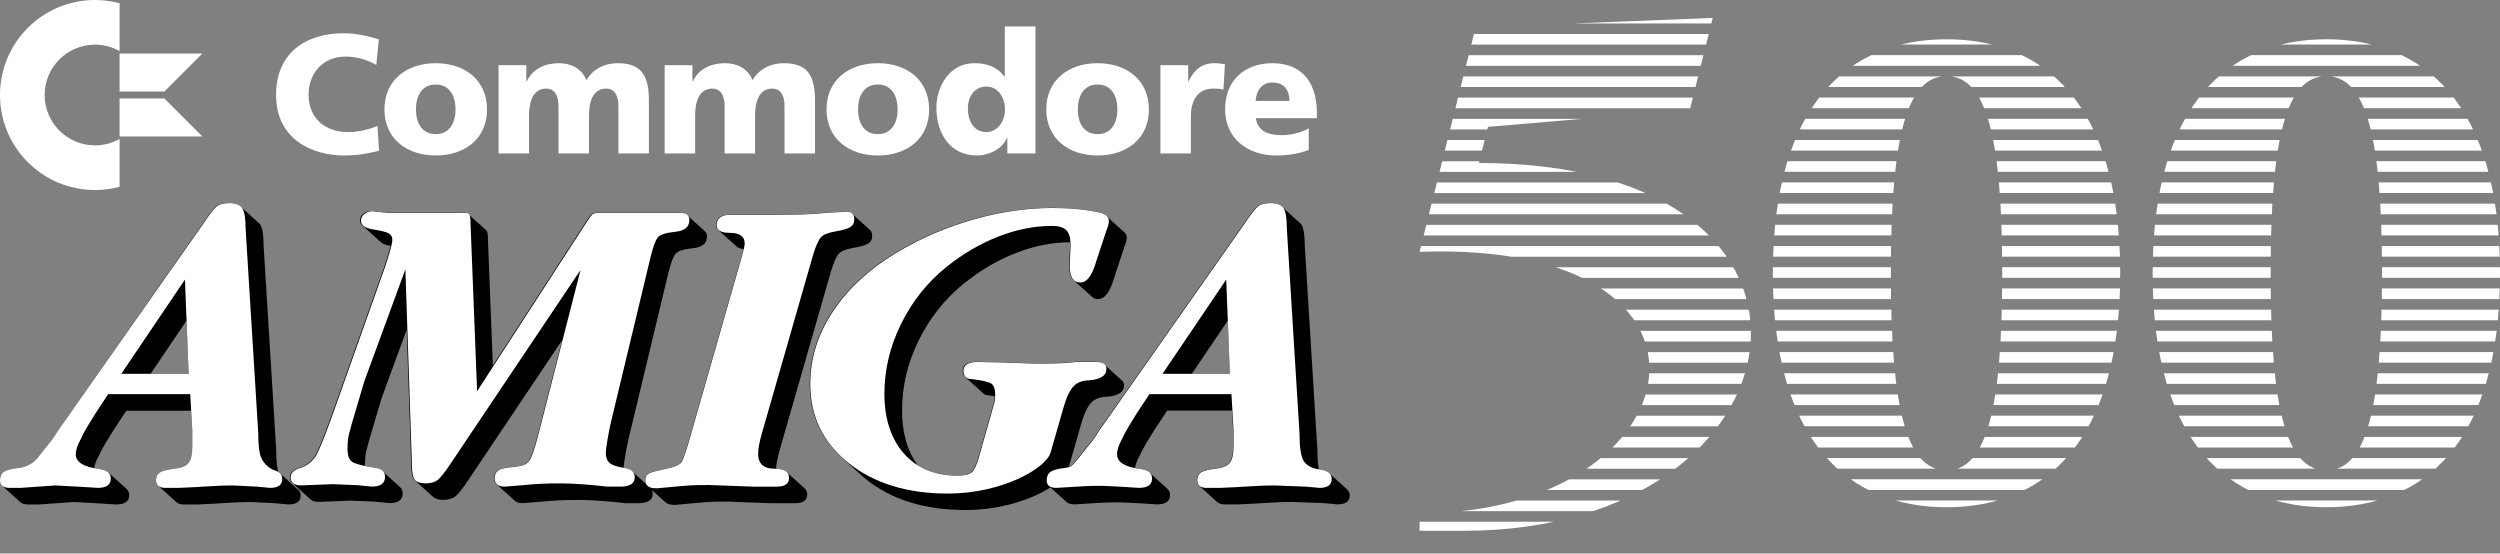 <?xml version="1.0" encoding="UTF-8"?><svg id="Layer_1" xmlns="http://www.w3.org/2000/svg" xmlns:xlink="http://www.w3.org/1999/xlink" viewBox="0 0 3839 850.01"><rect x="0" y="0" width="3839" height="850.01" fill="#808080" stroke="none"/><defs><style>.cls-1{fill:none;}.cls-2{clip-path:url(#clippath);}.cls-3{fill:#fff;}.cls-4{clip-path:url(#clippath-1);}.cls-5{clip-path:url(#clippath-2);}</style><clipPath id="clippath"><path class="cls-1" d="M2271.11,250.31c605,0,513.6,564.8-23.6,564.8h-67.6v-26.8c425.1,0,513.9-420.1,0-401.6l86-344.7,364.2-14.5-35.2,140.9-310,26.4-13.8,55.5Z"/></clipPath><clipPath id="clippath-1"><path class="cls-1" d="M2989.1,60.31c-147.3,0-266.7,96.2-266.7,359.3s119.4,359.3,266.7,359.3,266.7-96.2,266.7-359.3-119.4-359.3-266.7-359.3Zm0,662c-62,0-85.5-96.1-85.5-302.7s23.5-302.7,85.5-302.7,85.5,96.1,85.5,302.7-23.5,302.7-85.5,302.7Z"/></clipPath><clipPath id="clippath-2"><path class="cls-1" d="M3572.3,60.31c-147.3,0-266.7,96.2-266.7,359.3s119.4,359.3,266.7,359.3,266.7-96.1,266.7-359.3-119.4-359.3-266.7-359.3Zm0,662c-62,0-85.5-96.1-85.5-302.7s23.5-302.7,85.5-302.7,85.5,96.1,85.5,302.7-23.5,302.7-85.5,302.7Z"/></clipPath></defs><g><g><path class="cls-3" d="M183.63,213.39c-11.17,6.27-24.03,9.86-37.73,9.86-42.65,0-77.35-34.7-77.35-77.35s34.7-77.35,77.35-77.35c13.69,0,26.56,3.59,37.73,9.86V4.95c-12.04-3.21-24.68-4.95-37.73-4.95C65.32,0,0,65.32,0,145.9s65.32,145.9,145.9,145.9c13.05,0,25.69-1.74,37.73-4.95v-73.46Z"/><polygon class="cls-3" points="244.83 140.58 252.41 140.58 310.77 82.22 244.83 82.22 225.52 82.22 183.63 82.22 183.63 140.58 225.52 140.58 244.83 140.58"/><polygon class="cls-3" points="244.83 151.21 225.52 151.21 183.63 151.21 183.63 209.57 225.52 209.57 244.83 209.57 310.77 209.57 252.41 151.21 244.83 151.21"/></g><g><path class="cls-3" d="M582.01,231.47c-13.78,3.38-29.12,7.28-53.82,7.28-48.36,0-104.26-24.44-104.26-93.08,0-63.18,44.2-94.64,104-94.64,18.46,0,36.4,4.16,53.82,9.36l-3.9,39.26c-15.6-8.58-30.68-12.74-47.32-12.74-34.32,0-56.68,24.96-56.68,58.76,0,35.62,25.22,57.2,60.58,57.2,15.86,0,31.98-4.16,45.24-9.36l2.34,37.96Z"/><path class="cls-3" d="M590.33,168.03c0-44.98,34.06-70.98,78.78-70.98s78.78,26,78.78,70.98-34.06,70.72-78.78,70.72-78.78-26-78.78-70.72Zm109.2,0c0-20.28-8.84-38.22-30.42-38.22s-30.42,17.94-30.42,38.22,8.84,37.96,30.42,37.96,30.42-17.94,30.42-37.96Z"/><path class="cls-3" d="M765.58,100.17h42.64v24.96h.52c9.36-19.5,28.08-28.08,49.4-28.08,19.24,0,35.1,8.32,42.38,26,10.92-18.2,28.86-26,48.1-26,39,0,47.84,22.1,47.84,58.76v79.82h-46.8v-72.8c0-15.34-5.46-26.78-18.72-26.78-16.64,0-26.52,13.26-26.52,42.38v57.2h-46.8v-72.8c0-15.34-5.46-26.78-18.72-26.78-16.64,0-26.52,13.26-26.52,42.38v57.2h-46.8V100.17Z"/><path class="cls-3" d="M1020.64,100.17h42.64v24.96h.52c9.36-19.5,28.08-28.08,49.4-28.08,19.24,0,35.1,8.32,42.38,26,10.92-18.2,28.86-26,48.1-26,39,0,47.84,22.1,47.84,58.76v79.82h-46.8v-72.8c0-15.34-5.46-26.78-18.72-26.78-16.64,0-26.52,13.26-26.52,42.38v57.2h-46.8v-72.8c0-15.34-5.46-26.78-18.72-26.78-16.64,0-26.52,13.26-26.52,42.38v57.2h-46.8V100.17Z"/><path class="cls-3" d="M1269.21,168.03c0-44.98,34.06-70.98,78.78-70.98s78.78,26,78.78,70.98-34.06,70.72-78.78,70.72-78.78-26-78.78-70.72Zm109.2,0c0-20.28-8.84-38.22-30.42-38.22s-30.42,17.94-30.42,38.22,8.84,37.96,30.42,37.96,30.42-17.94,30.42-37.96Z"/><path class="cls-3" d="M1590.05,235.63h-43.16v-24.18h-.52c-5.98,15.08-24.96,27.3-46.54,27.3-40.3,0-61.88-33.28-61.88-73.32,0-33.28,20.54-68.38,57.98-68.38,18.72,0,34.58,4.94,46.54,20.54h.52V40.63h47.06V235.63Zm-75.4-32.76c15.6,0,28.6-14.82,28.6-34.58s-11.44-35.36-28.6-35.36c-18.2,0-28.34,15.6-28.34,33.54,0,21.58,10.66,36.4,28.34,36.4Z"/><path class="cls-3" d="M1606.69,168.03c0-44.98,34.06-70.98,78.78-70.98s78.78,26,78.78,70.98-34.06,70.72-78.78,70.72-78.78-26-78.78-70.72Zm109.2,0c0-20.28-8.84-38.22-30.42-38.22s-30.42,17.94-30.42,38.22,8.84,37.96,30.42,37.96,30.42-17.94,30.42-37.96Z"/><path class="cls-3" d="M1878.66,137.61c-5.2-1.56-10.4-1.56-15.86-1.56-21.84,0-34.06,15.86-34.06,42.38v57.2h-46.8V100.17h42.64v24.96h.52c8.06-17.16,19.76-28.08,40.04-28.08,5.46,0,11.18,.78,15.86,1.56l-2.34,39Z"/><path class="cls-3" d="M1928.58,181.55c2.6,18.72,16.9,26,39.78,26,12.74,0,27.3-2.86,41.34-10.4v33.02c-15.08,5.98-32.24,8.58-49.66,8.58-44.72,0-78.78-26.26-78.78-70.98s30.42-70.72,72.54-70.72c50.18,0,68.38,35.62,68.38,75.92v8.58h-93.6Zm51.48-26.52c0-15.6-7.28-28.34-26-28.34-16.9,0-24.96,12.74-26,28.34h52Z"/></g></g><g><path d="M456.86,751.26c-.13-.11-.24-.23-.37-.34-.13-.11-.23-.23-.36-.33-.13-.11-.24-.23-.37-.34-.13-.11-.23-.23-.37-.34-.13-.11-.23-.23-.37-.33-.13-.11-.23-.23-.37-.33-.13-.11-.24-.23-.37-.34-.13-.11-.23-.23-.36-.33-.13-.11-.24-.23-.37-.34-.13-.11-.23-.23-.37-.33-.13-.11-.23-.23-.37-.34-.13-.11-.23-.23-.37-.33-.13-.11-.24-.23-.37-.34-.13-.11-.23-.23-.37-.33-.13-.11-.23-.23-.37-.34-.13-.11-.24-.23-.37-.33-.13-.11-.23-.23-.37-.34-.13-.11-.23-.23-.37-.33-.13-.11-.23-.23-.37-.33-.13-.11-.24-.23-.37-.34-.13-.11-.23-.23-.36-.33-.13-.11-.24-.23-.37-.34-.13-.11-.23-.23-.37-.33-.13-.11-.23-.23-.37-.34-.13-.11-.23-.23-.37-.33-.13-.11-.24-.23-.37-.34-.13-.11-.23-.23-.37-.33-.13-.11-.23-.23-.37-.34-.13-.11-.23-.23-.37-.33-.13-.11-.24-.23-.37-.34-.13-.11-.23-.23-.36-.33-.13-.11-.24-.23-.37-.34-.13-.11-.23-.23-.37-.33-.13-.11-.23-.23-.37-.33-.13-.11-.23-.23-.37-.34-.13-.11-.24-.23-.37-.34-.13-.11-.23-.23-.36-.33-.13-.11-.24-.23-.37-.33-.13-.11-.24-.23-.37-.34-.13-.11-.23-.23-.36-.33-.13-.11-.24-.23-.37-.34-.13-.11-.23-.23-.37-.33-.13-.11-.24-.23-.37-.34-.13-.11-.23-.23-.36-.33-.13-.11-.24-.23-.37-.34-.13-.11-.23-.23-.37-.33-.13-.11-.23-.23-.37-.33-.13-.11-.23-.23-.37-.34-.13-.11-.24-.23-.37-.34-.13-.11-.23-.23-.36-.33-.13-.11-.24-.23-.37-.33-.13-.11-.23-.23-.37-.34-.13-.11-.23-.23-.37-.33-.13-.11-.23-.23-.37-.33-.13-.11-.24-.23-.37-.34-.13-.11-.23-.23-.37-.34-.13-.11-.23-.23-.37-.33-.13-.11-.23-.23-.37-.33-.13-.11-.24-.23-.37-.34-.13-.11-.23-.23-.36-.33-.13-.11-.24-.23-.37-.34-.13-.11-.23-.23-.37-.33-.13-.11-.23-.23-.37-.34-.13-.11-.24-.23-.37-.33-.13-.11-.23-.23-.37-.34-.13-.11-.23-.23-.37-.33-.13-.11-.23-.23-.37-.33-.13-.11-.24-.23-.37-.34-.13-.11-.23-.23-.37-.34-.13-.11-.23-.23-.37-.33-.13-.11-.23-.23-.37-.33-.13-.11-.24-.23-.37-.34-.13-.11-.23-.23-.36-.33-.13-.11-.24-.23-.37-.34-.13-.11-.23-.23-.37-.33-.48-.42-1.02-.82-1.6-1.19-.39-1.21-.77-2.42-1.03-3.68-1.52-7.56-2.29-17.63-2.29-30.21l-19.39-313.68c0-16.73-1.78-27.6-5.32-32.63-.52-.74-1.14-1.41-1.79-2.04-.11-.12-.25-.22-.37-.34-.11-.12-.25-.22-.37-.33-.11-.12-.25-.22-.37-.34-.11-.12-.25-.22-.37-.34-.11-.12-.25-.22-.37-.33-.11-.12-.25-.22-.37-.33-.11-.12-.25-.22-.37-.34-.11-.12-.25-.22-.36-.33-.11-.12-.25-.22-.37-.34-.11-.12-.25-.22-.37-.34-.11-.12-.25-.22-.37-.33-.11-.12-.25-.22-.37-.33-.11-.12-.25-.22-.37-.34-.11-.12-.25-.22-.37-.33-.11-.12-.25-.22-.37-.33-.11-.12-.25-.22-.37-.34-.11-.12-.25-.22-.37-.34-.11-.12-.25-.22-.37-.33-.11-.12-.25-.22-.37-.33-.11-.12-.25-.22-.37-.34-.11-.12-.25-.22-.36-.33-.11-.12-.25-.22-.37-.34-.11-.12-.25-.22-.37-.34-.11-.12-.25-.22-.37-.33-.11-.12-.25-.22-.37-.33-.11-.12-.25-.22-.37-.34-.11-.12-.25-.22-.36-.33-.11-.12-.25-.22-.37-.34-.11-.12-.25-.22-.37-.33-.11-.12-.25-.22-.37-.34-.11-.12-.25-.22-.37-.33-.11-.12-.25-.22-.37-.34-.11-.12-.25-.22-.37-.33-.11-.12-.25-.22-.37-.34-.11-.12-.25-.22-.37-.33-.11-.12-.25-.22-.37-.34-.11-.12-.25-.22-.37-.33-.11-.12-.25-.22-.37-.33-.11-.12-.25-.22-.37-.34-.11-.12-.25-.22-.36-.33-.11-.12-.25-.22-.37-.34-.11-.12-.25-.22-.37-.33-.11-.12-.25-.22-.37-.34-.11-.12-.25-.22-.37-.33-.11-.12-.25-.22-.37-.34-.11-.12-.25-.22-.37-.33-.11-.12-.25-.22-.37-.34-.11-.12-.25-.22-.37-.33-.11-.12-.25-.22-.37-.34-.11-.12-.25-.22-.36-.33-.11-.12-.25-.22-.37-.33-.11-.12-.25-.22-.37-.34-.11-.12-.25-.22-.37-.33-.11-.12-.25-.22-.37-.33-.11-.12-.25-.22-.37-.34-.11-.12-.25-.22-.36-.33-.11-.12-.25-.22-.37-.34-.11-.12-.25-.22-.37-.33-.11-.12-.25-.22-.37-.34-.11-.12-.25-.22-.36-.33-.11-.12-.25-.22-.37-.34-.11-.12-.25-.22-.37-.34-.11-.12-.25-.22-.36-.33-.11-.12-.25-.22-.37-.33-.11-.12-.25-.22-.37-.34-.11-.12-.25-.22-.37-.33-.11-.12-.25-.22-.37-.33-.11-.12-.25-.22-.37-.34-.11-.12-.25-.22-.36-.33-.11-.12-.25-.22-.37-.34-.11-.12-.25-.22-.37-.33-.11-.12-.25-.22-.37-.34-.11-.12-.25-.22-.37-.33-.11-.12-.25-.22-.37-.34-.11-.12-.25-.22-.37-.34-3.76-3.87-9.85-5.82-18.28-5.82s-15.23,1.67-19.39,5c-4.17,3.35-11.26,12.51-21.27,27.53L113.84,625.91l-11.26,16.26-11.26,15.64-10.63,16.26-24.39,30.66c-7.51,7.93-16.78,12.51-27.84,13.76-11.04,1.25-18.55,3.23-22.52,5.94C1.99,727.17,0,731.64,0,737.9c0,3.78,1.27,6.6,3.8,8.47,.13,.11,.23,.23,.37,.34,.13,.11,.23,.23,.37,.33,.13,.11,.23,.23,.37,.33,.13,.11,.23,.23,.37,.34,.13,.11,.23,.23,.37,.34,.13,.11,.23,.23,.37,.33,.13,.11,.23,.23,.37,.33,.13,.11,.23,.23,.37,.34,.13,.11,.23,.23,.37,.33,.13,.11,.23,.23,.37,.34,.13,.11,.23,.23,.37,.33,.13,.11,.23,.23,.37,.33,.13,.11,.23,.23,.37,.34,.13,.11,.23,.23,.37,.34,.13,.11,.23,.23,.37,.33,.13,.11,.23,.23,.37,.33,.13,.11,.23,.23,.37,.34,.13,.11,.23,.23,.37,.34,.13,.11,.23,.23,.37,.33,.13,.11,.23,.23,.37,.33,.13,.11,.23,.23,.37,.34,.13,.11,.23,.23,.37,.33,.13,.11,.23,.23,.37,.34,.13,.11,.23,.23,.37,.33,.13,.11,.23,.23,.37,.34,.13,.11,.23,.23,.37,.33,.13,.11,.23,.23,.37,.34,.13,.11,.23,.23,.37,.33,.13,.11,.23,.23,.37,.34,.13,.11,.23,.23,.37,.33,.13,.11,.23,.23,.37,.33,.13,.11,.23,.23,.37,.34,.13,.11,.23,.23,.37,.33,.13,.11,.23,.23,.37,.34,.13,.11,.23,.23,.37,.33,.13,.11,.23,.23,.37,.34,.13,.11,.23,.23,.37,.33,.13,.11,.23,.23,.37,.34,.13,.11,.23,.23,.37,.33,.13,.11,.23,.23,.37,.34,.13,.11,.23,.23,.37,.33,.13,.11,.23,.23,.37,.33,.13,.11,.23,.23,.37,.34,.13,.11,.23,.23,.37,.33,.13,.11,.23,.23,.37,.34,.13,.11,.23,.23,.37,.33,.13,.11,.23,.23,.37,.34,.13,.11,.23,.23,.37,.33,.13,.11,.23,.23,.37,.34,.13,.11,.23,.23,.37,.33,.13,.11,.23,.23,.37,.33,.13,.11,.23,.23,.37,.34,.13,.11,.23,.23,.37,.34,.13,.11,.23,.23,.37,.33,.13,.11,.23,.23,.37,.33,.13,.11,.23,.23,.37,.34,.13,.11,.23,.23,.37,.33,.13,.11,.23,.23,.37,.34,.13,.11,.23,.23,.37,.33,.13,.11,.23,.23,.37,.34,.13,.11,.23,.23,.37,.33,.13,.11,.23,.23,.37,.34,.13,.11,.23,.23,.37,.33,.13,.11,.23,.23,.37,.33,.13,.11,.23,.23,.37,.34,.13,.11,.23,.23,.37,.34,.13,.11,.23,.23,.37,.33,.13,.11,.23,.23,.37,.33,.13,.11,.23,.23,.37,.34,.13,.11,.23,.23,.37,.33,.13,.11,.23,.23,.37,.34,.13,.11,.23,.23,.37,.33,.13,.11,.23,.23,.37,.34,.13,.11,.23,.23,.37,.33,.13,.11,.23,.23,.37,.34,2.5,2.06,6.33,3.12,11.58,3.12h16.89l53.17-3.75,41.29,2.25,23.77,1.51c13.34,0,20.02-4.81,20.02-14.45,0-3.3-1.02-6.03-2.96-8.25-.52-.66-1.1-1.28-1.78-1.84-.12-.11-.24-.23-.37-.33-.12-.11-.24-.23-.37-.33-.12-.11-.24-.23-.37-.34-.12-.11-.24-.23-.37-.34-.12-.11-.24-.23-.37-.33-.12-.11-.24-.23-.37-.33-.12-.11-.24-.23-.37-.34-.12-.11-.24-.23-.37-.34-.12-.11-.24-.23-.37-.33-.12-.11-.24-.23-.37-.33-.12-.11-.24-.23-.37-.34-.12-.11-.24-.23-.37-.33-.12-.11-.24-.23-.37-.34-.12-.11-.24-.23-.37-.33-.12-.11-.24-.23-.37-.33-.12-.11-.24-.23-.37-.34-.12-.11-.24-.23-.37-.34-.12-.11-.24-.23-.37-.33-.12-.11-.24-.23-.37-.33-.12-.11-.24-.23-.37-.34-.12-.11-.24-.23-.37-.33-.12-.11-.24-.23-.37-.34-.12-.11-.24-.23-.37-.33-.12-.11-.24-.23-.37-.34-.12-.11-.24-.23-.37-.33-.12-.11-.24-.23-.37-.34-.12-.11-.24-.23-.37-.33-.12-.11-.24-.23-.37-.34-.12-.11-.24-.23-.37-.33-.12-.11-.24-.23-.37-.34-.12-.11-.24-.23-.37-.33-.12-.11-.24-.23-.37-.33-.12-.11-.24-.23-.37-.34-.12-.11-.24-.23-.37-.33-.12-.11-.24-.23-.37-.34-.12-.11-.24-.23-.37-.33-.12-.11-.24-.23-.37-.34-.12-.11-.24-.23-.37-.33-.12-.11-.24-.23-.37-.34-.12-.11-.24-.23-.37-.33-.12-.11-.24-.23-.37-.34-.12-.11-.24-.23-.37-.33-.12-.11-.24-.23-.37-.34-.12-.11-.24-.23-.37-.33-.12-.11-.24-.23-.37-.33-.12-.11-.24-.23-.37-.34-.12-.11-.24-.23-.37-.33-.12-.11-.24-.23-.37-.34-.12-.11-.24-.23-.37-.33-.12-.11-.24-.23-.37-.34-.12-.11-.24-.23-.37-.33-.12-.11-.24-.23-.37-.34-.12-.11-.24-.23-.37-.33-.12-.11-.24-.23-.37-.34-.12-.11-.24-.23-.37-.33-.12-.11-.24-.23-.37-.34-.12-.11-.24-.23-.37-.33-.12-.11-.24-.23-.37-.33-.12-.11-.24-.23-.37-.34-.12-.11-.24-.23-.37-.33-.12-.11-.24-.23-.37-.34-.12-.11-.24-.23-.37-.33-.12-.11-.24-.23-.37-.33-.12-.11-.24-.23-.37-.34-.12-.11-.24-.23-.37-.34-.12-.11-.24-.23-.37-.33-.12-.11-.24-.23-.37-.33-.12-.11-.24-.23-.37-.34-.12-.11-.24-.23-.37-.34-.12-.11-.24-.23-.37-.33-.12-.11-.24-.23-.37-.33-.12-.11-.24-.23-.37-.34-.12-.11-.24-.23-.37-.33-.18-.16-.37-.32-.56-.47-.41-.36-.92-.66-1.39-.98-.22-.14-.4-.31-.64-.45-2.69-1.64-6.22-2.81-10.66-3.47-3.1-.37-6-.81-8.7-1.33,.82-5.46,3.2-11.83,7.2-19.14,2.1-5.02,5.67-11.73,10.71-20.11,2.52-4.18,6.51-10.68,11.97-19.48l19.53-29.53h99.59l1.7,29.66v25.65c0,11.68-1.88,19.92-5.63,24.71-3.75,4.8-11.06,7.82-21.89,9.07-10.85,1.25-18.25,3.13-22.21,5.63-3.97,2.5-5.94,6.47-5.94,11.88,0,4.03,1.25,7.02,3.73,9,.12,.11,.24,.23,.37,.34,.12,.11,.24,.23,.37,.33,.12,.11,.24,.23,.37,.34,.12,.11,.24,.23,.37,.33,.12,.11,.24,.23,.37,.34,.12,.11,.24,.23,.37,.33,.12,.11,.24,.23,.37,.33,.12,.11,.24,.23,.37,.34,.12,.11,.24,.23,.37,.33,.12,.11,.24,.23,.37,.33,.12,.11,.24,.23,.37,.34,.12,.11,.24,.23,.37,.34,.12,.11,.24,.23,.37,.33,.12,.11,.24,.23,.37,.33,.12,.11,.24,.23,.37,.34,.12,.11,.24,.23,.37,.34,.12,.11,.24,.23,.37,.33,.12,.11,.24,.23,.37,.34,.12,.11,.24,.23,.37,.33,.12,.11,.24,.23,.37,.33,.12,.11,.24,.23,.37,.34,.12,.11,.24,.23,.37,.33,.12,.11,.24,.23,.37,.33,.12,.11,.24,.23,.37,.34,.12,.11,.24,.23,.37,.34,.12,.11,.24,.23,.37,.33,.12,.11,.24,.23,.37,.33,.12,.11,.24,.23,.37,.34,.12,.11,.24,.23,.37,.33,.12,.11,.24,.23,.37,.34,.12,.11,.24,.23,.37,.33,.12,.11,.24,.23,.37,.34,.12,.11,.24,.23,.37,.33,.12,.11,.24,.23,.37,.34,.12,.11,.24,.23,.37,.33,.12,.11,.24,.23,.37,.34,.12,.11,.24,.23,.37,.33,.12,.11,.24,.23,.37,.34,.12,.11,.24,.23,.37,.33,.12,.11,.24,.23,.37,.34,.12,.11,.24,.23,.37,.33,.12,.11,.24,.23,.37,.33,.12,.11,.24,.23,.37,.34,.12,.11,.24,.23,.37,.33,.12,.11,.24,.23,.37,.34,.12,.11,.24,.23,.37,.33,.12,.11,.24,.23,.37,.34,.12,.11,.24,.23,.37,.33,.12,.11,.24,.23,.37,.34,.12,.11,.24,.23,.37,.33,.12,.11,.24,.23,.37,.34,.12,.11,.24,.23,.37,.33,.12,.11,.24,.23,.37,.34,.12,.11,.24,.23,.37,.33,.12,.11,.24,.23,.37,.34,.12,.11,.24,.23,.37,.33,.12,.11,.24,.23,.37,.34,.12,.11,.24,.23,.37,.33,.12,.11,.24,.23,.37,.33,.12,.11,.24,.23,.37,.34,.12,.11,.24,.23,.37,.33,.12,.11,.24,.23,.37,.33,.12,.11,.24,.23,.37,.34,.12,.11,.24,.23,.37,.34,.12,.11,.24,.23,.37,.33,.12,.11,.24,.23,.37,.34,.12,.11,.24,.23,.37,.33,.12,.11,.24,.23,.37,.34,.12,.11,.24,.23,.37,.33,.12,.11,.24,.23,.37,.34,.12,.11,.24,.23,.37,.33,.12,.11,.24,.23,.37,.33,.12,.11,.24,.23,.37,.34,.12,.11,.24,.23,.37,.33,.12,.11,.24,.23,.37,.33,2.39,2.13,6.05,3.22,11.03,3.22h20.64c15.84-.62,30.75-1.41,44.73-2.35,13.97-.94,26.79-1.41,38.47-1.41l36.85,1.88,20.02,1.88c12.51,0,18.77-4.59,18.77-13.8,0-3.93-1.49-7.09-4.45-9.49Zm-225.6-177.26l55.21-81.69,3.17,81.69h-58.38Z"/><path d="M1235.74,750.07c-.11-.12-.25-.22-.37-.33-.11-.12-.25-.22-.37-.34-.11-.12-.25-.22-.37-.33-.11-.12-.25-.22-.37-.34-.11-.12-.25-.22-.37-.34-.11-.12-.25-.22-.37-.33-.11-.12-.25-.22-.37-.33-.11-.12-.25-.22-.37-.34-.11-.12-.25-.22-.37-.33-.11-.12-.25-.22-.37-.34-.11-.12-.25-.22-.37-.33-.11-.12-.25-.22-.37-.33-.11-.12-.25-.22-.37-.34-.11-.12-.25-.22-.37-.33-.11-.12-.25-.22-.37-.34-.11-.12-.25-.22-.37-.33-.11-.12-.25-.22-.37-.34-.11-.12-.25-.22-.37-.34-.11-.12-.25-.22-.37-.33-.11-.12-.25-.22-.37-.33-.11-.12-.25-.22-.37-.34-.11-.12-.25-.22-.37-.33-.11-.12-.25-.22-.37-.34-.11-.12-.25-.22-.37-.33-.11-.12-.25-.22-.37-.34-.11-.12-.25-.22-.37-.33-.11-.12-.25-.22-.37-.34-.11-.12-.25-.22-.37-.33-.11-.12-.25-.22-.37-.33-.11-.12-.25-.22-.37-.34-.11-.12-.25-.22-.37-.34-.11-.12-.25-.22-.37-.33-.11-.12-.25-.22-.37-.33-.11-.12-.25-.22-.37-.34-.11-.12-.25-.22-.37-.33-.11-.12-.25-.22-.37-.34-.11-.12-.25-.22-.37-.33-.11-.12-.25-.22-.37-.34-.11-.12-.25-.22-.37-.33-.11-.12-.25-.22-.37-.34-.11-.12-.25-.22-.37-.33-.11-.12-.25-.22-.37-.33-.11-.12-.25-.22-.37-.34-.11-.12-.25-.22-.37-.34-.11-.12-.25-.22-.37-.33-.11-.12-.25-.22-.37-.33-.11-.12-.25-.22-.37-.34-.11-.12-.25-.22-.37-.33-.11-.12-.25-.22-.37-.34-.11-.12-.25-.22-.37-.33-.11-.12-.25-.22-.37-.33-.11-.12-.25-.22-.37-.34-.11-.12-.25-.22-.37-.34-.11-.12-.25-.22-.37-.33-.11-.12-.25-.22-.37-.33-.11-.12-.25-.22-.37-.34-.11-.12-.25-.22-.37-.34-.11-.12-.25-.22-.37-.33-.11-.12-.25-.22-.37-.33-.11-.12-.25-.22-.37-.34-.11-.12-.25-.22-.37-.33-.11-.12-.25-.22-.37-.34-.11-.12-.25-.22-.37-.33-.11-.12-.25-.22-.37-.33-.11-.12-.25-.22-.37-.34-.11-.12-.25-.22-.37-.34-.11-.12-.25-.22-.37-.33-.11-.12-.25-.22-.37-.33-.11-.12-.25-.22-.37-.34-.11-.12-.25-.22-.37-.34-.11-.12-.25-.22-.37-.33-.11-.12-.25-.22-.37-.33-.11-.12-.25-.22-.37-.34-.11-.12-.25-.22-.37-.33-3.12-3.32-8.68-5.11-16.52-5.47,.32-6.95,2.17-16.44,5.56-28.53l78.82-274.62c4.17-13.76,8.13-22.73,11.89-26.9,3.75-4.17,11.15-7.19,22.21-9.07,11.05-1.88,18.66-4.07,22.83-6.57,4.17-2.5,6.26-6.46,6.26-11.89,0-4.09-1.14-7.1-3.36-9.08-.12-.12-.24-.22-.37-.33-.12-.12-.24-.23-.37-.34-.12-.12-.24-.22-.37-.33-.12-.12-.24-.23-.37-.34-.12-.12-.24-.22-.37-.33-.12-.12-.24-.23-.37-.34-.12-.12-.24-.22-.37-.33-.12-.12-.24-.22-.37-.33-.12-.12-.24-.23-.37-.34-.12-.12-.24-.22-.37-.33-.12-.12-.24-.23-.37-.34-.12-.12-.24-.22-.37-.33-.12-.12-.24-.23-.37-.34-.12-.12-.24-.22-.37-.33-.12-.12-.24-.23-.37-.34-.12-.12-.24-.22-.37-.33-.12-.12-.24-.23-.37-.34-.12-.12-.24-.22-.37-.33-.12-.12-.24-.23-.37-.34-.12-.12-.24-.22-.37-.33-.12-.12-.24-.22-.37-.33-.12-.12-.24-.23-.37-.34-.12-.12-.24-.22-.37-.33-.12-.12-.24-.23-.37-.34-.12-.12-.24-.22-.37-.33-.12-.12-.24-.23-.37-.34-.12-.12-.24-.22-.37-.33-.12-.12-.24-.23-.37-.34-.12-.12-.24-.22-.37-.33-.12-.12-.24-.23-.37-.34-.12-.12-.24-.22-.37-.33-.12-.12-.24-.23-.37-.34-.12-.12-.24-.22-.37-.33-.12-.12-.24-.22-.37-.34-.12-.12-.24-.22-.37-.33-.12-.12-.24-.22-.37-.33-.12-.12-.24-.23-.37-.34-.12-.12-.24-.23-.37-.34-.12-.12-.24-.22-.37-.33-.12-.12-.24-.22-.37-.33-.12-.12-.24-.23-.37-.34-.12-.12-.24-.22-.37-.33-.12-.12-.24-.23-.37-.34-.12-.12-.24-.22-.37-.33-.12-.12-.24-.23-.37-.34-.12-.12-.24-.22-.37-.33-.12-.12-.24-.22-.37-.34-.12-.12-.24-.22-.37-.33-.12-.12-.24-.22-.37-.33-.12-.12-.24-.23-.37-.34-.12-.12-.24-.23-.37-.34-.12-.12-.24-.22-.37-.33-.12-.12-.24-.22-.37-.33-.12-.12-.24-.23-.37-.34-.12-.12-.24-.22-.37-.33-.12-.12-.24-.23-.37-.34-.12-.12-.24-.22-.37-.33-.12-.12-.24-.22-.37-.33-.12-.12-.24-.23-.37-.34-.12-.12-.24-.22-.37-.33-.12-.12-.24-.23-.37-.34-.12-.12-.24-.22-.37-.33-.12-.12-.24-.23-.37-.34-.12-.12-.24-.22-.37-.33-.12-.12-.24-.23-.37-.34-.12-.12-.24-.22-.37-.33-.12-.12-.24-.23-.37-.34-.12-.12-.24-.22-.37-.33-.12-.12-.24-.23-.37-.34-.12-.12-.24-.22-.37-.33-.12-.12-.24-.22-.37-.33-.12-.12-.24-.23-.37-.34-.12-.12-.24-.22-.37-.33-.12-.12-.24-.23-.37-.34-.12-.12-.24-.22-.37-.33-2.08-2.08-5.24-3.14-9.51-3.14l-33.16,2c-15.86,2-43.79,3-83.83,3h-63.18c-5.85,0-10.43,1.4-13.76,4.19-3.34,2.8-5.01,6.58-5.01,11.37,0,3.11,1.05,5.6,3.08,7.5,.11,.12,.25,.22,.37,.33,.11,.12,.25,.22,.37,.33,.11,.12,.25,.22,.37,.34,.11,.12,.25,.22,.37,.33,.11,.12,.25,.22,.37,.34,.11,.12,.25,.22,.37,.33,.11,.12,.25,.22,.37,.34,.11,.12,.25,.22,.37,.33,.11,.12,.25,.22,.37,.34,.11,.12,.25,.22,.37,.33,.11,.12,.25,.22,.37,.34,.11,.12,.25,.22,.37,.33,.11,.12,.25,.22,.37,.34,.11,.12,.25,.22,.37,.33,.11,.12,.25,.22,.37,.34,.11,.12,.25,.22,.37,.33,.11,.12,.25,.22,.37,.33,.11,.12,.25,.22,.37,.34,.11,.12,.25,.22,.37,.33,.11,.12,.25,.22,.37,.34,.11,.12,.25,.22,.37,.33,.11,.12,.25,.22,.37,.34,.11,.12,.25,.22,.37,.33,.11,.12,.25,.22,.37,.34,.11,.12,.25,.22,.37,.33,.11,.12,.25,.22,.37,.34,.11,.12,.25,.22,.37,.33,.11,.12,.25,.22,.37,.34,.11,.12,.25,.22,.37,.33,.11,.12,.25,.22,.37,.34,.11,.12,.25,.22,.37,.33,.11,.12,.25,.22,.37,.34,.11,.12,.25,.22,.37,.33,.11,.12,.25,.22,.37,.33,.11,.12,.25,.22,.37,.34,.11,.12,.25,.22,.37,.34,.11,.12,.25,.22,.37,.33,.11,.12,.25,.22,.37,.33,.11,.12,.25,.22,.37,.34,.11,.12,.25,.22,.37,.33,.11,.12,.25,.22,.37,.34,.11,.12,.25,.22,.37,.33,.11,.12,.25,.22,.37,.33,.11,.12,.25,.22,.37,.34,.11,.12,.25,.22,.37,.34,.11,.12,.25,.22,.37,.33,.11,.12,.25,.22,.37,.33,.11,.12,.25,.22,.37,.34,.11,.12,.25,.22,.37,.34,.11,.12,.25,.22,.37,.33,.11,.12,.25,.22,.37,.33,.11,.12,.25,.22,.37,.34,.11,.12,.25,.22,.37,.33,.11,.12,.25,.22,.37,.33,.11,.12,.25,.22,.37,.34,.11,.12,.25,.22,.37,.33,.11,.12,.25,.22,.37,.34,.11,.12,.25,.22,.37,.33,.11,.12,.25,.22,.37,.34,.11,.12,.25,.22,.37,.33,.11,.12,.25,.22,.37,.34,.11,.12,.25,.22,.37,.33,.11,.12,.25,.22,.37,.34,.11,.12,.25,.22,.37,.33,.11,.12,.25,.22,.37,.34,.11,.12,.25,.22,.37,.33,.11,.12,.25,.22,.37,.33,.11,.12,.25,.22,.37,.34,.11,.12,.25,.22,.37,.33,.11,.12,.25,.22,.37,.34,.11,.12,.25,.22,.37,.33,.11,.12,.25,.22,.37,.34,.11,.12,.25,.22,.37,.33,.11,.12,.25,.22,.37,.34,.11,.12,.25,.22,.37,.33,2.28,2.35,6.05,3.8,11.21,4.42-.72,3.12-1.71,6.85-2.99,11.27l-78.2,273.37c-6.68,23.77-11.48,37.85-14.39,42.23-2.93,4.38-11.06,7.93-24.4,10.63-13.35,2.72-21.9,5.01-25.65,6.88-3.75,1.88-5.63,5.32-5.63,10.32,0,2.1,.35,3.93,1.03,5.5-.06-.05-.13-.09-.19-.15-.12-.11-.24-.23-.37-.33-.12-.11-.24-.23-.37-.33-.12-.11-.24-.23-.37-.34-.12-.11-.24-.23-.37-.33-.12-.11-.24-.23-.37-.34-.12-.11-.24-.23-.37-.34-.12-.11-.24-.22-.37-.33-.12-.11-.24-.23-.37-.34-.12-.11-.24-.23-.37-.34-.12-.11-.24-.23-.37-.33-.12-.11-.24-.23-.37-.33-.12-.11-.24-.23-.37-.34-.12-.11-.24-.23-.37-.34-.12-.11-.24-.23-.37-.33-.12-.11-.24-.23-.37-.33-.12-.11-.24-.23-.37-.34-.12-.11-.24-.23-.37-.33-.12-.11-.24-.23-.37-.34-.12-.11-.24-.23-.37-.33-.12-.11-.24-.23-.37-.34-.12-.11-.24-.23-.37-.33-.12-.11-.24-.23-.37-.34-.12-.11-.24-.23-.37-.33-.12-.11-.24-.23-.37-.33-.12-.11-.24-.23-.37-.34-.12-.11-.24-.23-.37-.34-.12-.11-.24-.23-.37-.33-.12-.11-.24-.23-.37-.33-.12-.11-.24-.23-.37-.34-.12-.11-.24-.23-.37-.33-.12-.11-.24-.23-.37-.34-.12-.11-.24-.23-.37-.33-.12-.11-.24-.23-.37-.34-.12-.11-.24-.23-.37-.33-.12-.11-.24-.23-.37-.34-.12-.11-.24-.23-.37-.33-.12-.11-.24-.23-.37-.34-.12-.11-.24-.23-.37-.33-.12-.11-.24-.23-.37-.34-.12-.11-.24-.23-.37-.33-.12-.11-.24-.23-.37-.33-.12-.11-.24-.23-.37-.34-.12-.11-.24-.23-.37-.33-.12-.11-.24-.23-.37-.34-.12-.11-.24-.23-.37-.34-.12-.11-.24-.23-.37-.33-.12-.11-.24-.23-.37-.33-.12-.11-.24-.23-.37-.34-.12-.11-.24-.23-.37-.33-.12-.11-.24-.23-.37-.34-.12-.11-.24-.23-.37-.33-.12-.11-.24-.23-.37-.34-.12-.11-.24-.22-.37-.33-.12-.11-.24-.23-.37-.33-.12-.11-.24-.23-.37-.34-.12-.11-.24-.23-.37-.33-.12-.11-.24-.23-.37-.34-2.71-2.5-6.82-4.19-12.39-5.04-.07-.01-.13-.02-.19-.03,.26-3.72,1.05-9.59,2.4-17.68,1.66-9.99,3.33-18.53,5.01-25.61l61.3-255.48c3.75-15.4,7.4-25.29,10.95-29.67,3.54-4.37,12.51-7.28,26.9-8.74,14.39-1.46,21.58-7.39,21.58-17.81,0-3.8-1.2-6.63-3.57-8.5-.12-.11-.24-.23-.37-.34-.12-.11-.23-.23-.37-.33-.12-.11-.24-.23-.37-.34-.12-.11-.24-.23-.37-.33-.12-.11-.24-.23-.37-.34-.12-.11-.23-.23-.37-.33-.12-.11-.24-.23-.37-.34-.12-.11-.23-.23-.37-.33-.12-.11-.24-.23-.37-.34-.12-.11-.23-.23-.37-.33-.12-.11-.24-.23-.37-.34-.12-.11-.23-.23-.37-.33-.12-.11-.24-.23-.37-.34-.12-.11-.24-.23-.37-.33-.12-.11-.24-.23-.37-.33-.12-.11-.23-.23-.37-.34-.12-.11-.24-.23-.37-.34-.12-.11-.23-.23-.37-.33-.12-.11-.24-.23-.37-.33-.12-.11-.24-.23-.37-.34-.12-.11-.23-.23-.37-.33-.12-.11-.24-.23-.37-.34-.12-.11-.23-.23-.37-.33-.12-.11-.24-.23-.37-.34-.12-.11-.23-.23-.37-.33-.12-.11-.24-.23-.37-.34-.12-.11-.24-.23-.37-.33-.12-.11-.24-.23-.37-.33-.12-.11-.23-.23-.37-.34-.12-.11-.24-.23-.37-.34-.12-.11-.23-.23-.37-.33-.12-.11-.24-.23-.37-.33-.12-.11-.24-.23-.37-.34-.12-.11-.24-.23-.37-.33-.12-.11-.23-.23-.37-.33-.12-.11-.24-.23-.37-.34-.12-.11-.23-.23-.37-.33-.12-.11-.24-.23-.37-.34-.12-.11-.23-.23-.37-.33-.12-.11-.24-.23-.37-.34-.12-.11-.23-.23-.37-.33-.12-.11-.24-.23-.37-.34-.12-.11-.24-.23-.37-.34-.12-.11-.23-.23-.37-.33-.12-.11-.24-.23-.37-.33-.12-.11-.24-.23-.37-.34-.12-.11-.24-.23-.37-.33-.12-.11-.23-.23-.37-.33-.12-.11-.24-.23-.37-.34-.12-.11-.23-.23-.37-.33-.12-.11-.24-.23-.37-.34-.12-.11-.23-.23-.37-.33-.12-.11-.24-.23-.37-.34-.12-.11-.23-.23-.37-.33-.12-.11-.24-.23-.37-.34-.12-.11-.24-.23-.37-.33-.12-.11-.24-.23-.37-.34-.12-.11-.23-.23-.37-.33-.12-.11-.24-.23-.37-.34-.12-.11-.23-.23-.37-.33-.12-.11-.24-.23-.37-.34-.12-.11-.24-.23-.37-.33-.12-.11-.24-.23-.37-.33-.12-.11-.23-.23-.37-.34-.12-.11-.24-.23-.37-.34-.12-.11-.24-.23-.37-.33-.12-.11-.23-.23-.37-.33-.12-.11-.24-.23-.37-.34-.12-.11-.24-.23-.37-.33-.12-.11-.24-.23-.37-.34-.12-.11-.23-.23-.37-.33-.12-.11-.24-.23-.37-.34-.12-.11-.23-.23-.37-.33-.12-.11-.24-.23-.37-.34-.12-.11-.24-.23-.37-.33-2.29-2.03-5.79-3.07-10.56-3.07h-124.48c-5.01,0-8.35,.6-10.01,1.79-1.67,1.2-4.59,4.98-8.76,11.36l-143.58,221.67-7.48-191.28c0-8.34-.63-13.55-1.88-15.64-.23-.45-.63-.82-1.16-1.15-.12-.09-.19-.21-.33-.3-.13-.11-.21-.23-.37-.33-.13-.11-.21-.24-.37-.34-.13-.11-.21-.23-.37-.33-.13-.11-.21-.23-.37-.34-.13-.11-.21-.23-.37-.33-.13-.11-.21-.23-.37-.33-.13-.11-.21-.24-.37-.34-.13-.11-.21-.23-.37-.33-.13-.11-.21-.24-.37-.34-.13-.11-.21-.23-.37-.33-.13-.11-.21-.24-.37-.34-.13-.11-.21-.23-.37-.33-.13-.11-.21-.23-.37-.33-.13-.11-.21-.24-.37-.34-.13-.11-.21-.24-.37-.33-.13-.11-.21-.24-.37-.34-.13-.11-.21-.23-.37-.33-.13-.11-.21-.24-.37-.34-.13-.11-.21-.23-.37-.33-.13-.11-.21-.24-.37-.34-.13-.11-.21-.23-.37-.33-.13-.11-.21-.24-.37-.34-.13-.11-.21-.23-.37-.33-.13-.11-.21-.24-.37-.34-.13-.11-.21-.23-.37-.33-.13-.11-.21-.24-.37-.34-.13-.11-.21-.23-.37-.33-.13-.11-.21-.23-.37-.33-.13-.11-.21-.24-.37-.34-.13-.11-.21-.23-.37-.33-.13-.11-.21-.24-.37-.34-.13-.11-.21-.23-.37-.33-.13-.11-.21-.24-.37-.34-.13-.11-.21-.23-.37-.33-.13-.11-.21-.24-.37-.34-.13-.11-.21-.23-.37-.33-.13-.11-.21-.24-.37-.34-.13-.11-.21-.23-.37-.33-.13-.11-.21-.24-.37-.34-.13-.11-.21-.23-.37-.33-.13-.11-.21-.24-.37-.34-.13-.11-.21-.23-.37-.33-.13-.11-.21-.23-.37-.34-.13-.11-.21-.23-.37-.33-.13-.11-.21-.23-.37-.33-.13-.11-.21-.24-.37-.34-.13-.11-.21-.23-.37-.33-.13-.11-.21-.24-.37-.34-.13-.11-.21-.23-.37-.33-.13-.11-.21-.24-.37-.34-.13-.11-.21-.23-.37-.33-.13-.11-.21-.24-.37-.34-.13-.11-.21-.23-.37-.33-.13-.11-.21-.24-.37-.34-.13-.11-.21-.23-.37-.33-.13-.11-.21-.23-.37-.34-.13-.11-.21-.23-.37-.33-.13-.11-.21-.23-.37-.33-.13-.11-.21-.24-.37-.34-.13-.11-.21-.23-.37-.33-.13-.11-.21-.24-.37-.34-.13-.11-.21-.23-.37-.33-.13-.11-.21-.24-.37-.34-.13-.11-.21-.23-.37-.33-.13-.11-.21-.24-.37-.34-.13-.11-.21-.23-.37-.33-.13-.11-.21-.23-.37-.33-.13-.11-.21-.24-.37-.34-.13-.11-.21-.23-.37-.33-.13-.11-.21-.24-.37-.34-.13-.11-.21-.23-.37-.33-.13-.11-.21-.24-.37-.34-.13-.11-.21-.23-.37-.33-.12-.1-.18-.22-.32-.32-1.29-1.14-3.91-1.74-8.05-1.74h-117.61l-23.15-2.5c-4.6,0-8.56,1.47-11.89,4.38-3.34,2.92-5.01,6.25-5.01,10.01,0,2.82,1,5.21,2.91,7.21,.11,.12,.26,.22,.37,.34,.1,.12,.25,.22,.37,.33,.11,.12,.26,.22,.37,.34,.1,.12,.26,.22,.37,.33,.1,.12,.26,.22,.37,.34,.1,.12,.25,.22,.37,.33,.11,.12,.26,.22,.37,.34,.1,.12,.26,.22,.37,.33,.1,.12,.26,.22,.37,.34,.1,.12,.25,.22,.37,.33,.11,.12,.26,.22,.37,.34,.1,.12,.25,.22,.37,.33,.11,.12,.26,.22,.37,.33,.1,.12,.26,.22,.37,.34,.1,.12,.26,.22,.37,.33,.1,.12,.25,.22,.37,.34,.11,.12,.26,.22,.37,.34,.1,.12,.25,.22,.37,.33,.11,.12,.26,.22,.37,.34,.1,.12,.25,.22,.37,.34,.11,.12,.26,.22,.37,.33,.1,.12,.25,.22,.37,.33,.11,.12,.26,.22,.37,.34,.1,.12,.26,.22,.37,.34,.1,.12,.26,.22,.37,.33,.1,.12,.26,.22,.37,.34,.1,.12,.26,.22,.37,.33,.1,.12,.26,.22,.37,.33,.1,.12,.25,.22,.37,.34,.11,.12,.26,.22,.37,.34,.1,.12,.25,.22,.37,.33,.11,.12,.26,.22,.37,.34,.1,.12,.25,.22,.37,.34,.11,.12,.26,.22,.37,.33,.1,.12,.25,.22,.37,.33,.11,.12,.26,.22,.37,.34,.1,.12,.26,.22,.37,.34,.1,.12,.26,.22,.37,.33,.1,.12,.25,.22,.37,.33,.11,.12,.26,.22,.37,.34,.1,.12,.25,.22,.37,.33,.11,.12,.26,.22,.37,.34,.1,.12,.26,.22,.37,.33,.1,.12,.26,.22,.37,.34,.1,.12,.25,.22,.37,.33,.11,.12,.26,.22,.37,.34,.1,.12,.25,.22,.37,.33,.11,.12,.26,.22,.37,.34,.1,.12,.26,.22,.37,.33,.1,.12,.26,.22,.37,.34,.1,.12,.26,.22,.37,.33,.1,.12,.25,.22,.37,.33,.11,.12,.26,.22,.37,.34,.1,.12,.25,.22,.37,.33,.11,.12,.26,.22,.37,.34,.1,.12,.26,.22,.37,.33,.1,.12,.26,.22,.37,.34,.1,.12,.25,.22,.37,.33,.11,.12,.26,.22,.37,.34,.1,.12,.25,.22,.37,.33,.11,.12,.26,.22,.37,.34,.1,.12,.25,.22,.37,.33,.11,.12,.26,.22,.37,.34,.1,.12,.25,.22,.37,.33,.11,.12,.26,.22,.37,.33,.1,.12,.26,.22,.37,.34,.1,.12,.26,.22,.37,.33,.1,.12,.25,.22,.37,.34,.11,.12,.26,.22,.37,.34,.1,.12,.25,.22,.37,.33,.11,.12,.26,.22,.37,.34,.11,.12,.26,.22,.37,.34,.1,.12,.25,.22,.37,.33,.11,.12,.26,.22,.37,.34,.1,.12,.25,.22,.37,.33,2.83,3.21,8.03,5.4,15.59,6.57,.22,.03,.41,.07,.63,.1-1.75,7.4-4.98,18.18-9.71,32.37l-81.32,228.96c-13.35,37.12-22.32,58.49-26.9,64.12,0,0-1.79,1.97-3.98,4.38-4.39,4.83-9.95,8.55-16.22,10.38-11.01,3.2-16.52,8.19-16.52,14.96,0,4.21,1.38,7.34,4.14,9.43,.13,.11,.23,.23,.37,.34,.13,.11,.23,.23,.37,.33,.13,.11,.23,.23,.37,.34,.13,.11,.23,.23,.37,.33,.13,.11,.23,.23,.37,.34,.13,.11,.23,.23,.37,.33,.13,.11,.23,.23,.37,.34,.13,.11,.23,.23,.37,.33,.13,.11,.23,.23,.37,.33,.13,.11,.23,.23,.37,.34,.13,.11,.23,.23,.37,.33,.13,.11,.23,.23,.37,.34,.13,.11,.23,.23,.37,.33,.13,.11,.23,.23,.37,.34,.13,.11,.23,.23,.37,.33,.13,.11,.23,.23,.37,.34,.13,.11,.23,.23,.37,.33,.13,.11,.23,.23,.37,.34,.13,.11,.23,.23,.37,.33,.13,.11,.23,.23,.37,.34,.13,.11,.23,.23,.37,.33,.13,.11,.23,.23,.37,.34,.13,.11,.23,.23,.37,.33,.13,.11,.23,.23,.37,.33,.13,.11,.23,.23,.37,.34,.13,.11,.23,.23,.37,.33,.13,.11,.23,.23,.37,.34,.13,.11,.23,.23,.37,.33,.13,.11,.23,.23,.37,.33,.13,.11,.23,.23,.37,.34,.13,.11,.23,.23,.37,.34,.13,.11,.23,.23,.37,.33,.13,.11,.23,.23,.37,.34,.13,.11,.23,.23,.37,.33,.13,.11,.23,.23,.37,.34,.13,.11,.23,.23,.37,.33,.13,.11,.23,.23,.37,.33,.13,.11,.23,.23,.37,.34,.13,.11,.23,.23,.37,.33,.13,.11,.23,.23,.37,.34,.13,.11,.23,.23,.37,.33,.13,.11,.23,.23,.37,.33,.13,.11,.23,.23,.37,.34,.13,.11,.23,.23,.37,.34,.13,.11,.23,.23,.37,.33,.13,.11,.23,.23,.37,.33,.13,.11,.23,.23,.37,.34,.13,.11,.23,.23,.37,.33,.13,.11,.23,.23,.37,.34,.13,.11,.23,.23,.37,.33,.13,.11,.23,.23,.37,.34,.13,.11,.23,.23,.37,.33,.13,.11,.23,.23,.37,.34,.13,.11,.23,.23,.37,.33,.13,.11,.23,.23,.37,.34,.13,.11,.23,.23,.37,.33,.13,.11,.23,.23,.37,.34,.13,.11,.23,.23,.37,.33,.13,.11,.23,.23,.37,.33,.13,.11,.23,.23,.37,.34,.13,.11,.23,.23,.37,.33,.13,.11,.23,.23,.37,.34,.13,.11,.23,.23,.37,.33,.13,.11,.23,.23,.37,.34,.13,.11,.23,.23,.37,.33,.13,.11,.23,.23,.37,.34,.13,.11,.23,.23,.37,.33,.13,.11,.23,.23,.37,.34,.13,.11,.23,.23,.37,.33,.13,.11,.23,.23,.37,.34,.13,.11,.23,.23,.37,.33,.13,.11,.23,.23,.37,.34,.13,.11,.23,.23,.37,.33,.13,.11,.23,.23,.37,.34,.13,.11,.23,.23,.37,.33,2.71,2.26,6.85,3.42,12.49,3.42l48.6-1.88,36.91,1.5,23.15,2.25c13.34,0,20.02-5.02,20.02-15.07,0-4.24-1.53-7.49-4.49-9.83-.11-.1-.22-.2-.34-.3-.12-.11-.24-.23-.37-.33-.12-.11-.24-.23-.37-.34-.12-.11-.24-.23-.37-.34-.12-.11-.24-.23-.37-.33-.12-.11-.24-.23-.37-.34-.12-.11-.24-.23-.37-.33-.12-.11-.24-.23-.37-.33-.12-.11-.24-.23-.37-.34-.12-.11-.24-.23-.37-.33-.12-.11-.24-.23-.37-.33-.12-.11-.24-.23-.37-.34-.12-.11-.24-.23-.37-.34-.12-.11-.24-.23-.37-.33-.12-.11-.24-.23-.37-.33-.12-.11-.24-.23-.37-.34-.12-.11-.24-.23-.37-.33-.12-.11-.24-.23-.37-.34-.12-.11-.24-.23-.37-.33-.12-.11-.24-.23-.37-.34-.12-.11-.24-.23-.37-.33-.12-.11-.24-.23-.37-.34-.12-.11-.24-.23-.37-.33-.12-.11-.24-.23-.37-.34-.12-.11-.24-.23-.37-.33-.12-.11-.24-.23-.37-.34-.12-.11-.24-.23-.37-.33-.12-.11-.24-.23-.37-.33-.12-.11-.24-.23-.37-.34-.12-.11-.24-.23-.37-.33-.12-.11-.24-.23-.37-.34-.12-.11-.24-.23-.37-.33-.12-.11-.24-.23-.37-.34-.12-.11-.24-.23-.37-.33-.12-.11-.24-.23-.37-.34-.12-.11-.24-.23-.37-.33-.12-.11-.24-.23-.37-.34-.12-.11-.24-.23-.37-.33-.12-.11-.24-.23-.37-.34-.12-.11-.24-.23-.37-.33-.12-.11-.24-.23-.37-.34-.12-.11-.24-.23-.37-.33-.12-.11-.24-.23-.37-.34-.12-.11-.24-.23-.37-.33-.12-.11-.24-.23-.37-.34-.12-.11-.24-.23-.37-.33-.12-.11-.24-.23-.37-.33-.12-.11-.24-.23-.37-.34-.12-.11-.24-.23-.37-.33-.12-.11-.24-.23-.37-.34-.12-.11-.24-.23-.37-.33-.12-.11-.24-.23-.37-.34-.12-.11-.24-.23-.37-.33-.12-.11-.24-.23-.37-.34-.12-.11-.24-.23-.37-.33-.12-.11-.24-.23-.37-.34-.12-.11-.24-.23-.37-.33-.12-.11-.24-.23-.37-.34-.12-.11-.24-.23-.37-.33-.12-.11-.24-.23-.37-.33-.12-.11-.24-.23-.37-.34-.12-.11-.24-.23-.37-.33-.12-.11-.24-.23-.37-.33-.12-.11-.24-.23-.37-.34-.12-.11-.24-.22-.37-.33-.12-.11-.24-.23-.37-.34-.12-.11-.24-.23-.37-.33-.12-.11-.24-.23-.37-.34-.12-.11-.24-.23-.37-.33-.12-.11-.24-.23-.37-.34-.12-.11-.24-.23-.37-.33-.12-.11-.24-.23-.37-.34-.11-.1-.21-.21-.33-.31-2.59-2.66-6.66-4.36-12.32-5.04-5.25-.84-9.89-1.69-14.03-2.54,0-.33-.03-.62-.03-.96,0-8.79,.62-16.01,1.88-21.66,1.25-5.65,5.83-21.67,13.76-48.05l10.01-33.91,38.42-104.75,6.92,205.65c0,12.54,1.46,20.7,4.38,24.46,.41,.54,.9,1.02,1.42,1.48,.12,.11,.24,.23,.37,.34,.12,.11,.24,.22,.37,.33,.12,.11,.24,.23,.37,.34,.12,.11,.24,.22,.37,.33,.12,.11,.24,.23,.37,.34,.12,.11,.24,.22,.37,.33,.12,.11,.24,.22,.37,.33,.12,.11,.24,.23,.37,.34,.12,.11,.24,.23,.37,.33,.12,.11,.24,.23,.37,.34,.12,.11,.24,.22,.37,.33,.12,.11,.24,.23,.37,.34,.12,.11,.24,.22,.37,.33,.12,.11,.24,.23,.37,.34,.12,.11,.24,.22,.37,.33,.12,.11,.24,.23,.37,.34,.12,.11,.24,.22,.37,.33,.12,.11,.24,.23,.37,.34,.12,.11,.24,.22,.37,.33,.12,.11,.24,.23,.37,.33,.12,.11,.24,.23,.37,.34,.12,.11,.24,.23,.37,.34,.12,.11,.24,.22,.37,.33,.12,.12,.24,.23,.37,.34,.12,.11,.24,.23,.37,.34,.12,.11,.24,.22,.37,.33,.12,.11,.24,.23,.37,.33,.12,.12,.24,.23,.37,.34,.12,.11,.24,.23,.37,.34,.12,.11,.24,.22,.37,.33,.12,.11,.24,.23,.37,.34,.12,.11,.24,.22,.37,.33,.12,.11,.24,.23,.37,.33,.12,.11,.24,.23,.37,.34,.12,.11,.24,.22,.37,.33,.12,.11,.24,.23,.37,.33,.12,.12,.24,.23,.37,.34,.12,.11,.24,.23,.37,.34,.12,.11,.24,.22,.37,.33,.12,.11,.24,.23,.37,.33,.12,.12,.24,.23,.37,.34,.12,.11,.24,.23,.37,.33,.12,.11,.24,.23,.37,.34,.12,.11,.24,.23,.37,.33,.12,.11,.24,.23,.37,.34,.12,.11,.24,.22,.37,.33,.12,.11,.24,.23,.37,.34,.12,.11,.24,.22,.37,.33,.12,.11,.24,.23,.37,.34,.12,.11,.24,.22,.37,.33,.12,.11,.24,.23,.37,.34,.12,.11,.24,.22,.37,.33,.12,.11,.24,.23,.37,.33,.12,.11,.24,.23,.37,.34,.12,.11,.24,.23,.37,.33,.12,.11,.24,.23,.37,.34,.12,.11,.24,.23,.37,.33,.12,.11,.24,.23,.37,.34,.12,.11,.24,.22,.37,.33,.12,.11,.24,.23,.37,.34,.12,.11,.24,.22,.37,.33,.12,.11,.24,.23,.37,.34,.12,.11,.24,.22,.37,.33,.12,.11,.24,.23,.37,.34,.12,.11,.24,.22,.37,.33,.12,.11,.24,.23,.37,.34,.12,.11,.24,.22,.37,.33,.12,.11,.24,.23,.37,.34,.12,.11,.24,.22,.37,.33,.12,.11,.24,.23,.37,.34,.12,.11,.24,.22,.37,.33,.12,.11,.24,.23,.37,.33,.12,.11,.24,.23,.37,.34,.12,.11,.24,.22,.37,.33,.12,.11,.24,.23,.37,.33,3.12,2.99,8.39,4.49,15.83,4.49,7.93,0,14.18-1.88,18.78-5.63,4.58-3.75,11.67-12.92,21.27-27.51l142.07-211.77-36.06,140.7c-5.84,22.94-10.54,37.22-14.08,42.85-3.55,5.63-9.49,8.86-17.83,9.7l-6.88,1.25-7.51,.63-10.63,1.88c-7.51,2.5-11.26,7.3-11.26,14.39,0,4.45,1.36,7.76,4.05,9.95,.12,.11,.24,.23,.37,.34,.12,.11,.24,.23,.37,.34,.12,.11,.24,.23,.37,.33,.12,.11,.24,.23,.37,.33,.12,.11,.24,.23,.37,.34,.12,.11,.24,.23,.37,.33,.12,.11,.24,.23,.37,.34,.12,.11,.24,.23,.37,.33,.12,.11,.24,.23,.37,.33,.12,.11,.24,.23,.37,.34,.12,.11,.24,.23,.37,.33,.12,.11,.24,.23,.37,.34,.12,.11,.24,.23,.37,.33,.12,.11,.24,.23,.37,.34,.12,.11,.24,.23,.37,.33,.12,.11,.24,.23,.37,.34,.12,.11,.24,.23,.37,.33,.12,.11,.24,.23,.37,.34,.12,.11,.24,.23,.37,.33,.12,.11,.24,.23,.37,.34,.12,.11,.24,.23,.37,.33,.12,.11,.24,.23,.37,.33,.12,.11,.24,.23,.37,.34,.12,.11,.24,.23,.37,.33,.12,.11,.24,.23,.37,.34,.12,.11,.24,.23,.37,.33,.12,.11,.24,.23,.37,.34,.12,.11,.24,.23,.37,.33,.12,.11,.24,.23,.37,.34,.12,.11,.24,.23,.37,.33,.12,.11,.24,.23,.37,.34,.12,.11,.24,.23,.37,.33,.12,.11,.24,.23,.37,.34,.12,.11,.24,.23,.37,.33,.12,.11,.24,.23,.37,.33,.12,.11,.24,.23,.37,.34,.12,.11,.24,.23,.37,.34,.12,.11,.24,.23,.37,.33,.12,.11,.24,.23,.37,.33,.12,.11,.24,.23,.37,.34,.12,.11,.24,.23,.37,.34,.12,.11,.24,.23,.37,.33,.12,.11,.24,.23,.37,.33,.12,.11,.24,.23,.37,.34,.12,.11,.24,.23,.37,.33,.12,.11,.24,.23,.37,.34,.12,.11,.24,.23,.37,.33,.12,.11,.24,.23,.37,.33,.12,.11,.24,.23,.37,.34,.12,.11,.24,.23,.37,.34,.12,.11,.24,.23,.37,.33,.12,.11,.24,.23,.37,.33,.12,.11,.24,.23,.37,.34,.12,.11,.24,.23,.37,.34,.12,.11,.24,.23,.37,.33,.12,.11,.24,.23,.37,.33,.12,.11,.24,.23,.37,.34,.12,.11,.24,.23,.37,.33,.12,.11,.24,.23,.37,.34,.12,.11,.24,.23,.37,.33,.12,.11,.24,.23,.37,.33,.12,.11,.24,.23,.37,.34,.12,.11,.24,.23,.37,.34,.12,.11,.24,.23,.37,.33,.12,.11,.24,.23,.37,.33,.12,.11,.24,.23,.37,.34,.12,.11,.24,.23,.37,.33,.12,.11,.24,.23,.37,.34,.12,.11,.24,.23,.37,.33,.12,.11,.24,.23,.37,.34,.12,.11,.24,.23,.37,.33,.12,.11,.24,.23,.37,.34,.12,.11,.24,.23,.37,.33,.12,.11,.24,.23,.37,.33,.12,.11,.24,.23,.37,.34,2.6,2.33,6.57,3.52,11.95,3.52l31.28-2.5c15.01-1.66,32.94-2.5,53.8-2.5,18.77,0,42.95,1.67,72.57,5.01h20.02c14.59,0,21.9-4.79,21.9-14.37,0-2.24-.48-4.2-1.35-5.94,.01,0,.03,.02,.04,.02,.13,.11,.23,.23,.37,.34,.13,.11,.23,.23,.37,.34,.13,.11,.23,.23,.37,.33,.13,.11,.23,.23,.37,.33,.13,.11,.23,.23,.37,.34,.13,.11,.23,.23,.37,.33,.13,.11,.23,.23,.37,.34,.13,.11,.23,.23,.37,.33,.13,.11,.23,.23,.37,.34,.13,.11,.23,.23,.37,.33,.13,.11,.23,.23,.37,.34,.13,.11,.23,.23,.37,.33,.13,.11,.23,.23,.37,.33,.13,.11,.23,.23,.37,.34,.13,.11,.23,.23,.37,.34,.13,.11,.23,.23,.37,.33,.13,.11,.23,.23,.37,.33,.13,.11,.23,.23,.37,.34,.13,.11,.23,.23,.37,.33,.13,.11,.23,.23,.37,.33,.13,.11,.23,.23,.37,.34,.13,.11,.23,.23,.37,.34,.13,.11,.23,.23,.37,.33,.13,.11,.23,.23,.37,.33,.13,.11,.23,.23,.37,.34,.13,.11,.23,.23,.37,.33,.13,.11,.23,.23,.37,.34,.13,.11,.23,.23,.37,.33,.13,.11,.23,.23,.37,.34,.13,.11,.23,.23,.37,.33,.13,.11,.23,.23,.37,.34,.13,.11,.23,.23,.37,.33,.13,.11,.23,.23,.37,.34,.13,.11,.23,.23,.37,.33,.13,.11,.23,.23,.37,.34,.13,.11,.23,.23,.37,.33,.13,.11,.23,.23,.37,.33,.13,.11,.23,.23,.37,.34,.13,.11,.23,.23,.37,.33,.13,.11,.23,.23,.37,.34,.13,.11,.23,.23,.37,.33,.13,.11,.23,.23,.37,.34,.13,.11,.23,.23,.37,.33,.13,.11,.23,.23,.37,.34,.13,.11,.23,.23,.37,.33,.13,.11,.23,.23,.37,.34,.13,.11,.23,.23,.37,.33,.13,.11,.23,.23,.37,.34,.13,.11,.23,.23,.37,.33,.13,.11,.23,.23,.37,.34,.13,.11,.23,.23,.37,.33,.13,.11,.23,.23,.37,.33,.13,.11,.23,.23,.37,.34,.13,.11,.23,.23,.37,.34,.13,.11,.23,.23,.37,.33,.13,.11,.23,.23,.37,.33,.13,.11,.23,.23,.37,.34,.13,.11,.23,.23,.37,.33,2.71,2.26,6.85,3.42,12.49,3.42h2.5c26.27-2.5,42.74-3.96,49.42-4.38,6.67-.41,16.47-.62,29.4-.62l67.56,2.5h36.28c12.92,0,19.39-4.49,19.39-13.46,0-3.66-1.18-6.58-3.46-8.81-.11-.12-.25-.22-.37-.33Z"/><path d="M2068.2,751.13c-.13-.11-.23-.23-.37-.33-.13-.11-.23-.23-.37-.34-.13-.11-.23-.23-.37-.33-.13-.11-.23-.23-.37-.34-.13-.11-.23-.23-.37-.33-.13-.11-.23-.23-.37-.34-.13-.11-.23-.23-.37-.33-.13-.11-.23-.23-.37-.34-.13-.11-.23-.23-.37-.33-.13-.11-.23-.23-.37-.33-.13-.11-.23-.23-.37-.34-.13-.11-.23-.23-.37-.33-.13-.11-.23-.23-.37-.34-.13-.11-.23-.23-.37-.33-.13-.11-.23-.23-.37-.34-.13-.11-.23-.23-.37-.33-.13-.11-.23-.23-.37-.34-.13-.11-.23-.23-.37-.33-.13-.11-.23-.23-.37-.34-.13-.11-.23-.23-.37-.33-.13-.11-.23-.23-.37-.34-.13-.11-.23-.23-.37-.33-.13-.11-.23-.23-.37-.33-.13-.11-.23-.23-.37-.34-.13-.11-.23-.23-.37-.33-.13-.11-.23-.23-.37-.34-.13-.11-.23-.23-.37-.33-.13-.11-.23-.23-.37-.34-.13-.11-.23-.23-.37-.33-.13-.11-.23-.23-.37-.34-.13-.11-.23-.23-.37-.33-.13-.11-.23-.23-.37-.33-.13-.11-.23-.23-.37-.34-.13-.11-.23-.23-.37-.34-.13-.11-.23-.23-.37-.33-.13-.11-.23-.23-.37-.33-.13-.11-.23-.23-.37-.34-.13-.11-.23-.23-.37-.33-.13-.11-.23-.23-.37-.34-.13-.11-.23-.23-.37-.33-.13-.11-.23-.23-.37-.34-.13-.11-.23-.23-.37-.33-.13-.11-.23-.23-.37-.34-.13-.11-.23-.23-.37-.33-.13-.11-.23-.23-.37-.33-.13-.11-.23-.23-.37-.34-.13-.11-.23-.23-.37-.34-.13-.11-.23-.23-.37-.33-.13-.11-.23-.23-.37-.33-.13-.11-.23-.23-.37-.34-.13-.11-.23-.23-.37-.33-.13-.11-.23-.23-.37-.34-.13-.11-.23-.23-.37-.33-.13-.11-.23-.23-.37-.34-.13-.11-.23-.23-.37-.33-.13-.11-.23-.23-.37-.34-.13-.11-.23-.23-.37-.33-.13-.11-.23-.23-.37-.34-.13-.11-.23-.23-.37-.33-.13-.11-.23-.23-.37-.34-.13-.11-.23-.23-.37-.33-.13-.11-.23-.23-.37-.33-.13-.11-.23-.23-.37-.34-.13-.11-.23-.23-.37-.33-.13-.11-.23-.23-.37-.34-.13-.11-.23-.23-.37-.33-.13-.11-.23-.23-.37-.34-.13-.11-.23-.23-.37-.33-.13-.11-.23-.23-.37-.34-.13-.11-.23-.23-.37-.33-.13-.11-.23-.23-.37-.34-.13-.11-.23-.23-.37-.33-.13-.11-.23-.23-.37-.34-.13-.11-.23-.23-.37-.33-.13-.11-.23-.23-.37-.33-3.02-2.55-7.63-4.28-13.89-5.14-.42-.06-.81-.15-1.22-.21-1.45-7.5-2.21-17.31-2.21-29.6l-19.39-313.68c0-16.73-1.78-27.6-5.32-32.63-.52-.74-1.14-1.41-1.79-2.04-.11-.12-.25-.22-.37-.33-.11-.12-.25-.22-.37-.34-.11-.12-.25-.22-.37-.33-.11-.12-.25-.22-.37-.34-.11-.12-.25-.22-.37-.33-.11-.12-.25-.22-.37-.33-.12-.12-.25-.22-.37-.34-.11-.12-.25-.22-.37-.33-.11-.12-.25-.22-.37-.34-.11-.12-.25-.22-.37-.34-.11-.12-.25-.22-.37-.33-.11-.12-.25-.22-.37-.33-.12-.12-.25-.22-.37-.34-.11-.12-.25-.22-.36-.33-.11-.12-.25-.22-.37-.34-.11-.12-.25-.22-.37-.33-.11-.12-.25-.22-.37-.34-.11-.12-.25-.22-.36-.33-.11-.12-.25-.22-.37-.34-.11-.12-.25-.22-.37-.33-.11-.12-.25-.22-.37-.34-.11-.12-.25-.22-.37-.33-.12-.12-.25-.22-.37-.34-.11-.12-.25-.22-.37-.33-.11-.12-.25-.22-.37-.33-.11-.12-.25-.22-.37-.34-.11-.12-.25-.22-.37-.33-.11-.12-.25-.22-.37-.34-.11-.12-.25-.22-.37-.33-.12-.12-.25-.22-.37-.34-.11-.12-.25-.22-.37-.33-.11-.12-.25-.22-.37-.34-.11-.12-.25-.22-.37-.33-.11-.12-.25-.22-.37-.34-.11-.12-.25-.22-.37-.33-.12-.12-.25-.22-.37-.34-.11-.12-.25-.22-.36-.33-.11-.12-.25-.22-.37-.33-.11-.12-.25-.22-.37-.34-.11-.12-.25-.22-.37-.33-.11-.12-.25-.22-.37-.33-.11-.12-.25-.22-.37-.34-.11-.12-.25-.22-.37-.34-.11-.12-.25-.22-.37-.33-.11-.12-.25-.22-.37-.33-.12-.12-.25-.22-.37-.34-.11-.12-.25-.22-.37-.33-.11-.12-.25-.22-.37-.34-.11-.12-.25-.22-.37-.34-.11-.12-.25-.22-.37-.33-.11-.12-.25-.22-.37-.33-.11-.12-.25-.22-.37-.34-.11-.12-.25-.22-.37-.33-.11-.12-.25-.22-.37-.33-.11-.12-.25-.22-.37-.34-.11-.12-.25-.22-.36-.33-.11-.12-.25-.22-.37-.34-.11-.12-.25-.22-.37-.33-.12-.12-.25-.22-.37-.34-.11-.12-.25-.22-.36-.33-.11-.12-.25-.22-.37-.34-.11-.12-.25-.22-.37-.34-.11-.12-.25-.22-.37-.33-.11-.12-.25-.22-.37-.33-.11-.12-.25-.22-.37-.34-.11-.12-.25-.22-.36-.33-.11-.12-.25-.22-.37-.34-.11-.12-.25-.22-.37-.33-.11-.12-.25-.22-.37-.34-.11-.12-.25-.22-.37-.33-.11-.12-.25-.22-.37-.34-.11-.12-.25-.22-.37-.33-.11-.12-.25-.22-.37-.34-.11-.12-.25-.22-.37-.33-.11-.12-.25-.22-.37-.34-3.76-3.87-9.85-5.82-18.28-5.82s-15.23,1.67-19.39,5c-4.17,3.35-11.26,12.51-21.27,27.53l-197.69,281.5-11.26,16.26-11.26,15.64-10.63,16.26-24.39,30.66c-5.74,6.06-7.63,10.16-13.14,12.32,6.46-22.17,18.47-64.5,18.47-64.5,4.58-16.26,9.79-27.52,15.64-33.78,5.84-6.25,14.17-9.38,25.02-9.38,17.09-1.59,25.65-7.38,25.65-17.37,0-2.88-.88-5.15-2.55-6.88-.11-.12-.25-.22-.37-.33-.11-.12-.25-.22-.37-.34-.11-.12-.25-.22-.37-.33-.11-.12-.25-.22-.37-.34-.11-.12-.25-.22-.37-.33-.11-.12-.25-.22-.37-.33-.11-.12-.25-.22-.37-.34-.11-.12-.25-.22-.37-.34-.11-.12-.25-.22-.37-.33-.11-.12-.25-.22-.37-.33-.11-.12-.25-.22-.37-.34-.11-.12-.25-.22-.37-.34-.11-.12-.25-.22-.37-.33-.11-.12-.25-.22-.37-.33-.11-.12-.25-.22-.37-.34-.11-.12-.25-.22-.37-.33-.11-.12-.25-.22-.37-.34-.11-.12-.25-.22-.37-.33-.11-.12-.25-.22-.37-.33-.11-.12-.25-.22-.37-.34-.11-.12-.25-.22-.37-.34-.11-.12-.25-.22-.37-.33-.11-.12-.25-.22-.37-.33-.11-.12-.25-.22-.37-.34-.11-.12-.25-.22-.37-.33-.11-.12-.25-.22-.37-.34-.11-.12-.25-.22-.37-.33-.11-.12-.25-.22-.37-.34-.11-.12-.25-.22-.37-.33-.11-.12-.25-.22-.37-.34-.11-.12-.25-.22-.37-.33-.11-.12-.25-.22-.37-.34-.11-.12-.25-.22-.37-.33-.11-.12-.25-.22-.37-.34-.11-.12-.25-.22-.37-.33-.11-.12-.25-.22-.37-.33-.11-.12-.25-.22-.37-.34-.11-.12-.25-.22-.37-.33-.11-.12-.25-.22-.37-.34-.11-.12-.25-.22-.37-.33-.11-.12-.25-.22-.37-.34-.11-.12-.25-.22-.37-.33-.11-.12-.25-.22-.37-.34-.11-.12-.25-.22-.37-.33-.11-.12-.25-.22-.37-.34-.11-.12-.25-.22-.37-.33-.11-.12-.25-.22-.37-.34-.11-.12-.25-.22-.37-.33-.11-.12-.25-.22-.37-.33-.11-.12-.25-.22-.37-.34-.11-.12-.25-.22-.37-.33-.11-.12-.25-.22-.37-.34-.11-.12-.25-.22-.37-.33-.11-.12-.25-.22-.37-.34-.11-.12-.25-.22-.37-.33-.11-.12-.25-.22-.37-.34-.11-.12-.25-.22-.37-.33-.11-.12-.25-.22-.37-.34-.11-.12-.25-.22-.37-.33-.11-.12-.25-.22-.37-.34-.11-.12-.25-.22-.37-.33-.11-.12-.25-.22-.37-.33-.11-.12-.25-.22-.37-.34-.11-.12-.25-.22-.37-.33-.11-.12-.25-.22-.37-.34-.11-.12-.25-.22-.37-.33-.11-.12-.25-.22-.37-.34-.11-.12-.25-.22-.37-.33-.11-.12-.25-.22-.37-.34-.11-.12-.25-.22-.37-.33-.11-.12-.25-.22-.37-.33-.11-.12-.25-.22-.37-.34-.11-.12-.25-.22-.37-.34-.11-.12-.25-.22-.37-.33-.11-.12-.25-.22-.37-.33-2.44-2.82-6.92-4.24-13.45-4.24h-30.03c-14.6,1.67-31.07,2.5-49.42,2.5h-15.01l-56.3-1.88-31.28-.63c-14.6,0-21.89,4.6-21.89,13.76,0,4.96,1.58,8.4,4.67,10.41,.09,.09,.2,.17,.3,.25,.12,.12,.24,.23,.37,.34,.12,.12,.24,.23,.37,.34,.12,.11,.24,.22,.37,.33,.12,.11,.24,.23,.37,.33,.12,.12,.24,.23,.37,.34,.12,.11,.24,.23,.37,.33,.12,.12,.24,.23,.37,.34,.12,.11,.24,.23,.37,.33,.12,.12,.24,.23,.37,.33,.12,.12,.24,.23,.37,.34,.12,.12,.24,.23,.37,.34,.12,.11,.24,.23,.37,.33,.12,.11,.24,.23,.37,.33,.12,.12,.24,.23,.37,.34,.12,.12,.24,.23,.37,.34,.12,.11,.24,.22,.37,.33,.12,.11,.24,.23,.37,.33,.12,.12,.24,.23,.37,.34,.12,.12,.24,.23,.37,.33,.12,.12,.24,.23,.37,.34,.12,.11,.24,.23,.37,.33,.12,.12,.24,.23,.37,.34,.12,.11,.24,.23,.37,.33,.12,.12,.24,.23,.37,.34,.12,.11,.24,.23,.37,.33,.12,.11,.24,.23,.37,.33,.12,.12,.24,.23,.37,.34,.12,.12,.24,.23,.37,.33,.12,.12,.24,.23,.37,.34,.12,.11,.24,.23,.37,.33,.12,.12,.24,.23,.37,.34,.12,.12,.24,.23,.37,.33,.12,.12,.24,.23,.37,.34,.12,.11,.24,.23,.37,.33,.12,.12,.24,.23,.37,.34,.12,.11,.24,.23,.37,.33,.12,.12,.24,.23,.37,.34,.12,.11,.24,.23,.37,.33,.12,.11,.24,.23,.37,.33,.12,.12,.24,.23,.37,.34,.12,.12,.24,.23,.37,.33,.12,.12,.24,.23,.37,.34,.12,.11,.24,.23,.37,.33,.12,.12,.24,.23,.37,.34,.12,.11,.24,.23,.37,.33,.12,.12,.24,.23,.37,.34,.12,.11,.24,.23,.37,.33,.12,.12,.24,.23,.37,.34,.12,.11,.24,.23,.37,.33,.12,.12,.24,.23,.37,.34,.12,.11,.24,.23,.37,.33,.12,.11,.24,.23,.37,.33,.12,.12,.24,.23,.37,.34,.12,.12,.24,.23,.37,.33,.12,.12,.24,.23,.37,.34,.12,.11,.24,.23,.37,.33,.12,.12,.24,.23,.37,.34,.12,.11,.24,.23,.37,.33,.12,.12,.24,.23,.37,.34,.12,.11,.24,.23,.37,.33,.12,.12,.24,.23,.37,.33,.12,.12,.24,.23,.37,.34,.12,.12,.24,.23,.37,.34,.12,.11,.24,.23,.37,.33,.12,.11,.24,.23,.37,.33,.12,.12,.24,.23,.37,.34,.12,.12,.24,.23,.37,.33,.12,.12,.24,.23,.37,.34,.12,.11,.24,.23,.37,.33,.06,.06,.11,.14,.18,.2,2.16,2.63,5.64,3.99,10.55,3.99,2.79,.36,5.33,.73,7.75,1.1-.14,5.17-.94,9.85-2.44,14l-23.15,81.6c-3.34,11.22-6.99,18.39-10.95,21.49-3.97,3.12-11.16,4.67-21.58,4.67-23.07,0-42.88-5.03-59.46-15.05-16.43-21.79-24.66-50.07-24.66-84.88,0-37.17,8.54-73.09,25.65-107.77,17.09-34.67,40.45-63.92,70.07-87.73,25.02-20.04,51.5-35.5,79.44-46.36,27.94-10.86,55.26-16.29,81.95-16.29,.28,0,.54,.02,.81,.02,.07,1.28,.11,2.6,.11,3.99l-1.25,31.9c0,10.87,2.2,18.25,6.58,22.21,.12,.12,.24,.22,.37,.34,.12,.12,.24,.22,.37,.33,.12,.12,.24,.22,.37,.34,.12,.12,.24,.22,.37,.33,.12,.12,.24,.22,.37,.33,.12,.12,.24,.22,.37,.34,.12,.12,.24,.22,.37,.34,.12,.12,.24,.22,.37,.33,.12,.12,.24,.22,.37,.33,.12,.12,.24,.22,.37,.34,.12,.12,.24,.22,.37,.34,.12,.12,.24,.22,.37,.33,.12,.12,.24,.22,.37,.33,.12,.12,.24,.22,.37,.34,.12,.12,.24,.22,.37,.33,.12,.12,.24,.22,.37,.33,.12,.12,.24,.23,.37,.34,.12,.12,.24,.22,.37,.33,.12,.12,.24,.22,.37,.34,.12,.12,.24,.22,.37,.33,.12,.12,.24,.22,.37,.34,.12,.12,.24,.22,.37,.33,.12,.12,.24,.22,.37,.34,.12,.12,.24,.22,.37,.33,.12,.12,.24,.22,.37,.34,.12,.12,.24,.22,.37,.33,.12,.12,.24,.22,.37,.34,.12,.12,.24,.22,.37,.33,.12,.12,.24,.22,.37,.33,.12,.12,.24,.23,.37,.34,.12,.12,.24,.22,.37,.33,.12,.12,.24,.22,.37,.34,.12,.12,.24,.22,.37,.33,.12,.12,.24,.22,.37,.34,.12,.12,.24,.22,.37,.33,.12,.12,.24,.22,.37,.34,.12,.12,.24,.22,.37,.33,.12,.12,.24,.22,.37,.34,.12,.12,.24,.22,.37,.33,.12,.12,.24,.22,.37,.34,.12,.12,.24,.22,.37,.33,.12,.12,.24,.22,.37,.34,.12,.12,.24,.22,.37,.33,.12,.12,.24,.22,.37,.33,.12,.12,.24,.22,.37,.34,.12,.12,.24,.22,.37,.33,.12,.12,.24,.22,.37,.34,.12,.12,.24,.22,.37,.33,.12,.12,.24,.22,.37,.34,.12,.12,.24,.22,.37,.33,.12,.12,.24,.22,.37,.34,.12,.12,.24,.22,.37,.33,.12,.12,.24,.22,.37,.34,.12,.12,.24,.22,.37,.33,.12,.12,.24,.22,.37,.34,.12,.12,.24,.22,.37,.33,.12,.12,.24,.22,.37,.33,.12,.12,.24,.22,.37,.34,.12,.12,.24,.22,.37,.34,.12,.12,.24,.22,.37,.33,.12,.12,.24,.22,.37,.33,.12,.12,.24,.22,.37,.34,.12,.12,.24,.22,.37,.33,.12,.12,.24,.22,.37,.34,.12,.12,.24,.22,.37,.33,.12,.12,.24,.22,.37,.33,.12,.12,.24,.22,.37,.34,.12,.12,.24,.22,.37,.33,.12,.12,.24,.23,.37,.34,.12,.12,.24,.22,.37,.33,.12,.12,.24,.22,.37,.34,.12,.12,.24,.22,.37,.34,.12,.12,.24,.22,.37,.33,.12,.12,.24,.22,.37,.33,.12,.12,.24,.22,.37,.34,2.56,2.5,5.9,3.78,10.05,3.78,10.01,0,18.14-10.84,24.4-32.53l15.64-47.54c2.5-5.81,3.76-10.55,3.76-14.22,0-3.27-1.32-6.03-3.95-8.28-.16-.15-.31-.31-.48-.45-.12-.11-.24-.23-.37-.33-.12-.11-.24-.23-.37-.34-.12-.11-.24-.23-.37-.34-.12-.11-.24-.22-.37-.33-.12-.11-.24-.23-.37-.34-.12-.11-.24-.23-.37-.34-.12-.11-.24-.22-.37-.33-.12-.11-.24-.23-.37-.34-.12-.11-.24-.23-.37-.33-.12-.11-.24-.23-.37-.33-.12-.11-.24-.23-.37-.34-.12-.11-.24-.23-.37-.33-.12-.11-.24-.23-.37-.34-.12-.11-.24-.23-.37-.33-.12-.11-.24-.23-.37-.34-.12-.11-.24-.23-.37-.34-.12-.11-.24-.22-.37-.33-.12-.11-.24-.23-.37-.34-.12-.11-.24-.23-.37-.34-.12-.11-.24-.22-.37-.33-.12-.11-.24-.23-.37-.33-.12-.11-.24-.23-.37-.34-.12-.11-.24-.23-.37-.33-.12-.11-.24-.23-.37-.34-.12-.11-.24-.23-.37-.33-.12-.11-.24-.23-.37-.34-.12-.11-.24-.23-.37-.33-.12-.11-.24-.23-.37-.34-.12-.11-.24-.23-.37-.34-.12-.11-.24-.22-.37-.33-.12-.11-.24-.23-.37-.34-.12-.11-.24-.23-.37-.34-.12-.11-.24-.22-.37-.33-.12-.11-.24-.23-.37-.33-.12-.11-.24-.23-.37-.34-.12-.11-.24-.23-.37-.33-.12-.11-.24-.23-.37-.34-.12-.11-.24-.23-.37-.33-.12-.11-.24-.23-.37-.34-.12-.11-.24-.23-.37-.33-.12-.11-.24-.23-.37-.34-.12-.11-.24-.23-.37-.33-.12-.11-.24-.23-.37-.34-.12-.11-.24-.23-.37-.33-.12-.11-.24-.23-.37-.34-.12-.11-.24-.22-.37-.33-.12-.11-.24-.23-.37-.34-.12-.11-.24-.23-.37-.33-.12-.11-.24-.23-.37-.33-.12-.11-.24-.23-.37-.34-.12-.11-.24-.23-.37-.34-.12-.11-.24-.22-.37-.33-.12-.11-.24-.23-.37-.34-.12-.11-.24-.23-.37-.34-.12-.11-.24-.23-.37-.33-.12-.11-.24-.23-.37-.34-.12-.11-.24-.23-.37-.33-.12-.11-.24-.23-.37-.34-.12-.11-.24-.22-.37-.33-.12-.11-.24-.23-.37-.34-.12-.11-.24-.23-.37-.33-.12-.11-.24-.23-.37-.33-.12-.11-.24-.23-.37-.34-.12-.11-.24-.23-.37-.34-.12-.11-.24-.22-.37-.33-.12-.11-.24-.23-.37-.34-.12-.11-.24-.23-.37-.34-.12-.11-.24-.23-.37-.34-.12-.11-.24-.22-.37-.33-.12-.11-.24-.23-.37-.34-.12-.11-.24-.23-.37-.34-.12-.11-.24-.23-.37-.33-.12-.11-.24-.23-.37-.33-.16-.14-.32-.28-.48-.42-2.61-2.29-6.54-4.07-11.83-5.31-20.44-4.48-44.01-6.73-70.69-6.73-39.63,0-79.98,5.85-121.05,17.52-41.08,11.68-79.35,27.95-114.79,48.8-43.38,25.44-76.94,55.89-100.71,91.33-23.77,35.45-35.66,72.98-35.66,112.6,0,46.56,17.25,85.04,51.75,115.45,.12,.11,.24,.22,.36,.33,.13,.11,.24,.23,.37,.34,.12,.11,.24,.22,.36,.33,.13,.11,.24,.23,.37,.34,.12,.11,.24,.22,.37,.34,.12,.11,.24,.22,.37,.33,.12,.11,.24,.22,.36,.33,.13,.11,.24,.23,.37,.34,.12,.11,.24,.22,.37,.33,.12,.11,.24,.23,.37,.34,.12,.11,.24,.22,.37,.33s.24,.23,.37,.34c.12,.11,.24,.22,.37,.33,.12,.11,.24,.22,.36,.33,.13,.11,.24,.23,.37,.34,.12,.11,.24,.22,.36,.33,.13,.11,.24,.23,.37,.34,.12,.11,.24,.22,.37,.34,.12,.11,.24,.22,.37,.33,.12,.11,.24,.22,.36,.33,.13,.11,.24,.23,.37,.34,.12,.11,.24,.22,.37,.33,.12,.11,.24,.23,.37,.34,.12,.11,.24,.22,.36,.33,.13,.11,.24,.23,.37,.34,.12,.11,.24,.22,.36,.33,.13,.11,.24,.23,.37,.34,.12,.11,.24,.22,.37,.33,.12,.11,.24,.22,.37,.33,.12,.11,.24,.22,.36,.33,.13,.11,.24,.23,.37,.34,.12,.11,.24,.22,.36,.33,.13,.11,.24,.23,.37,.34,.12,.11,.24,.23,.37,.34,.12,.11,.24,.22,.37,.33,.12,.11,.24,.23,.37,.34,.12,.11,.24,.22,.36,.33,.13,.11,.24,.23,.37,.34,.12,.11,.24,.22,.36,.33,.13,.11,.24,.23,.37,.34,.12,.11,.24,.22,.37,.33,.12,.11,.24,.22,.37,.33,.12,.11,.24,.22,.36,.33,.13,.11,.24,.23,.37,.34,.12,.11,.24,.22,.36,.33,.13,.11,.24,.23,.37,.34,.12,.11,.24,.23,.37,.34,.12,.11,.24,.22,.37,.33,.12,.11,.24,.22,.36,.33,.13,.11,.24,.23,.37,.34,.12,.11,.24,.23,.37,.34,.12,.11,.24,.22,.37,.33,.12,.11,.24,.22,.36,.33,.13,.11,.24,.23,.37,.34,.12,.11,.24,.22,.36,.33,.13,.11,.24,.23,.37,.34,.12,.11,.24,.22,.37,.34,.12,.11,.24,.22,.37,.33,.12,.11,.24,.22,.37,.33,.12,.11,.24,.23,.37,.34,.12,.11,.24,.22,.37,.33,.12,.11,.24,.22,.36,.33,.13,.11,.24,.23,.37,.34,.12,.11,.24,.23,.37,.34,.12,.11,.24,.22,.37,.33,.12,.11,.24,.22,.36,.33,.13,.11,.24,.23,.37,.34,.12,.11,.24,.22,.36,.33,.13,.11,.24,.23,.37,.34,.12,.11,.24,.22,.37,.34,.12,.11,.24,.22,.37,.33,.12,.11,.24,.22,.36,.33,.13,.11,.24,.23,.37,.34,.12,.11,.24,.22,.36,.33,.13,.11,.24,.23,.37,.34,2.39,2.12,4.86,4.21,7.42,6.25,39.19,31.28,90.08,46.91,152.64,46.91,53.95,0,101.55-16.41,130.11-34.61l.03,.02c.13,.11,.23,.23,.37,.34,.13,.11,.23,.23,.37,.33,.13,.11,.23,.23,.37,.34,.13,.11,.23,.23,.37,.33,.13,.11,.23,.23,.37,.34,.13,.11,.23,.23,.37,.33,.13,.11,.23,.23,.37,.34,.13,.11,.23,.23,.37,.33,.13,.11,.23,.23,.37,.33,.13,.11,.23,.23,.37,.34,.13,.11,.23,.23,.37,.34,.13,.11,.23,.23,.37,.33,.13,.11,.23,.23,.37,.33,.13,.11,.23,.23,.37,.34,.13,.11,.23,.23,.37,.33,.13,.11,.23,.23,.37,.34,.13,.11,.23,.23,.37,.33,.13,.11,.23,.23,.37,.34,.13,.11,.23,.23,.37,.33,.13,.11,.23,.23,.37,.34,.13,.11,.23,.23,.37,.33,.13,.11,.23,.23,.37,.33,.13,.11,.23,.23,.37,.34,.13,.11,.23,.23,.37,.33,.13,.11,.23,.23,.37,.34,.13,.11,.23,.23,.37,.33,.13,.11,.23,.23,.37,.34,.13,.11,.23,.23,.37,.33,.13,.11,.23,.23,.37,.34,.13,.11,.23,.23,.37,.33,.13,.11,.23,.23,.37,.34,.13,.11,.23,.23,.37,.33,.13,.11,.23,.23,.37,.34,.13,.11,.23,.23,.37,.33,.13,.11,.23,.23,.37,.33,.13,.11,.23,.23,.37,.34,.13,.11,.23,.23,.37,.33,.13,.11,.23,.23,.37,.34,.13,.11,.23,.23,.37,.33,.13,.11,.23,.23,.37,.34,.13,.11,.23,.23,.37,.33,.13,.11,.23,.23,.37,.34,.13,.11,.23,.23,.37,.33,.13,.11,.23,.23,.37,.33,.13,.11,.23,.23,.37,.34,.13,.11,.23,.23,.37,.34,.13,.11,.23,.23,.37,.33,.13,.11,.23,.23,.37,.33,.13,.11,.23,.23,.37,.34,.13,.11,.23,.23,.37,.33,.13,.11,.23,.23,.37,.34,.13,.11,.23,.23,.37,.33,.13,.11,.23,.23,.37,.34,.13,.11,.23,.23,.37,.33,.13,.11,.23,.23,.37,.34,.13,.11,.23,.23,.37,.33,.13,.11,.23,.23,.37,.33,.13,.11,.23,.23,.37,.34,.13,.11,.23,.23,.37,.34,.13,.11,.23,.23,.37,.33,.13,.11,.23,.23,.37,.33,.13,.11,.23,.23,.37,.34,.13,.11,.23,.23,.37,.33,.13,.11,.23,.23,.37,.34,.13,.11,.23,.23,.37,.33,.13,.11,.23,.23,.37,.34,.13,.11,.23,.23,.37,.33,.13,.11,.23,.23,.37,.34,2.5,2.06,6.33,3.12,11.58,3.12l39.67-2.41c14.67-.89,29.37-.94,44.05-.14l19.26,1.05,23.77,1.51c13.34,0,20.02-4.81,20.02-14.45,0-3.3-1.02-6.03-2.96-8.25-.52-.66-1.1-1.28-1.78-1.84-.12-.11-.24-.23-.37-.33-.12-.11-.24-.23-.37-.33-.12-.11-.24-.23-.37-.34-.12-.11-.24-.23-.37-.34-.12-.11-.24-.23-.37-.33-.12-.11-.24-.23-.37-.33-.12-.11-.24-.23-.37-.34-.12-.11-.24-.23-.37-.33-.12-.11-.24-.23-.37-.34-.12-.11-.24-.23-.37-.33-.12-.11-.24-.23-.37-.34-.12-.11-.24-.23-.37-.33-.12-.11-.24-.23-.37-.34-.12-.11-.24-.23-.37-.33-.12-.11-.24-.23-.37-.34-.12-.11-.24-.23-.37-.33-.12-.11-.24-.23-.37-.34-.12-.11-.24-.23-.37-.33-.12-.11-.24-.23-.37-.33-.12-.11-.24-.23-.37-.34-.12-.11-.24-.23-.37-.33-.12-.11-.24-.23-.37-.34-.12-.11-.24-.23-.37-.33-.12-.11-.24-.23-.37-.34-.12-.11-.24-.23-.37-.33-.12-.11-.24-.23-.37-.34-.12-.11-.24-.23-.37-.33-.12-.11-.24-.23-.37-.34-.12-.11-.24-.23-.37-.33-.12-.11-.24-.23-.37-.34-.12-.11-.24-.23-.37-.33-.12-.11-.24-.23-.37-.33-.12-.11-.24-.23-.37-.34-.12-.11-.24-.23-.37-.33-.12-.11-.24-.23-.37-.34-.12-.11-.24-.23-.37-.33-.12-.11-.24-.23-.37-.34-.12-.11-.24-.23-.37-.33-.12-.11-.24-.23-.37-.34-.12-.11-.24-.23-.37-.33-.12-.11-.24-.23-.37-.34-.12-.11-.24-.23-.37-.33-.12-.11-.24-.23-.37-.34-.12-.11-.24-.23-.37-.33-.12-.11-.24-.23-.37-.33-.12-.11-.24-.23-.37-.34-.12-.11-.24-.23-.37-.33-.12-.11-.24-.23-.37-.34-.12-.11-.24-.23-.37-.33-.12-.11-.24-.23-.37-.34-.12-.11-.24-.23-.37-.33-.12-.11-.24-.23-.37-.34-.12-.11-.24-.23-.37-.33-.12-.11-.24-.23-.37-.33-.12-.11-.24-.23-.37-.34-.12-.11-.24-.23-.37-.34-.12-.11-.24-.23-.37-.33-.12-.11-.24-.23-.37-.33-.12-.11-.24-.23-.37-.34-.12-.11-.24-.23-.37-.33-.12-.11-.24-.23-.37-.34-.12-.11-.24-.23-.37-.33-.12-.11-.24-.23-.37-.34-.12-.11-.24-.23-.37-.33-.12-.11-.24-.23-.37-.34-.12-.11-.24-.23-.37-.33-.12-.11-.24-.23-.37-.33-.12-.11-.24-.23-.37-.34-.12-.11-.24-.23-.37-.34-.12-.11-.24-.23-.37-.33-.12-.11-.24-.23-.37-.33-.12-.11-.24-.23-.37-.34-.12-.11-.24-.23-.37-.33-.18-.16-.37-.32-.56-.47-.41-.36-.92-.66-1.39-.98-.22-.14-.4-.31-.64-.45-2.69-1.64-6.22-2.81-10.66-3.47-3.1-.37-6-.81-8.7-1.33,.82-5.46,3.2-11.83,7.2-19.14,2.1-5.02,5.67-11.73,10.71-20.11,2.52-4.18,6.51-10.68,11.97-19.48l19.53-29.53h99.59l1.7,29.66v25.65c0,11.68-1.88,19.92-5.63,24.71-3.75,4.8-11.06,7.82-21.89,9.07-10.85,1.25-18.25,3.13-22.21,5.63-3.97,2.5-5.94,6.47-5.94,11.88,0,4.03,1.25,7.02,3.73,9,.12,.11,.24,.23,.37,.34,.12,.11,.24,.23,.37,.33,.12,.11,.24,.23,.37,.34,.12,.11,.24,.23,.37,.33,.12,.11,.24,.23,.37,.33,.12,.11,.24,.23,.37,.34,.12,.11,.24,.23,.37,.33,.12,.11,.24,.23,.37,.34,.12,.11,.24,.23,.37,.33,.12,.11,.24,.23,.37,.34,.12,.11,.24,.23,.37,.33,.12,.11,.24,.23,.37,.34,.12,.11,.24,.23,.37,.33,.12,.11,.24,.23,.37,.34,.12,.11,.24,.23,.37,.33,.12,.11,.24,.23,.37,.34,.12,.11,.24,.23,.37,.33,.12,.11,.24,.23,.37,.34,.12,.11,.24,.23,.37,.33,.12,.11,.24,.23,.37,.33,.12,.11,.24,.23,.37,.34,.12,.11,.24,.23,.37,.33,.12,.11,.24,.23,.37,.33,.12,.11,.24,.23,.37,.34,.12,.11,.24,.23,.37,.34,.12,.11,.24,.23,.37,.33,.12,.11,.24,.23,.37,.34,.12,.11,.24,.23,.37,.33,.12,.11,.24,.23,.37,.34,.12,.11,.24,.23,.37,.33,.12,.11,.24,.23,.37,.34,.12,.11,.24,.23,.37,.33,.12,.11,.24,.23,.37,.33,.12,.11,.24,.23,.37,.34,.12,.11,.24,.23,.37,.33,.12,.11,.24,.23,.37,.33,.12,.11,.24,.23,.37,.34,.12,.11,.24,.23,.37,.34,.12,.11,.24,.23,.37,.33,.12,.11,.24,.23,.37,.33,.12,.11,.24,.23,.37,.34,.12,.11,.24,.23,.37,.33,.12,.11,.24,.23,.37,.34,.12,.11,.24,.23,.37,.33,.12,.11,.24,.23,.37,.34,.12,.11,.24,.23,.37,.33,.12,.11,.24,.23,.37,.34,.12,.11,.24,.23,.37,.33,.12,.11,.24,.23,.37,.34,.12,.11,.24,.23,.37,.33,.12,.11,.24,.23,.37,.34,.12,.11,.24,.23,.37,.33,.12,.11,.24,.23,.37,.33,.12,.11,.24,.23,.37,.34,.12,.11,.24,.23,.37,.33,.12,.11,.24,.23,.37,.34,.12,.11,.24,.23,.37,.33,.12,.11,.24,.23,.37,.34,.12,.11,.24,.23,.37,.33,.12,.11,.24,.23,.37,.34,.12,.11,.24,.23,.37,.33,.12,.11,.24,.23,.37,.34,.12,.11,.24,.23,.37,.33,.12,.11,.24,.23,.37,.34,.12,.11,.24,.23,.37,.33,.12,.11,.24,.23,.37,.34,.12,.11,.24,.23,.37,.33,.12,.11,.24,.23,.37,.34,.12,.11,.24,.23,.37,.33,.12,.11,.24,.23,.37,.34,.12,.11,.24,.23,.37,.33,.12,.11,.24,.23,.37,.33,.12,.11,.24,.23,.37,.34,.12,.11,.24,.23,.37,.33,.12,.11,.24,.23,.37,.34,2.39,2.13,6.05,3.22,11.03,3.22h20.64c15.84-.62,30.75-1.41,44.73-2.35,13.97-.94,26.79-1.41,38.47-1.41l49.42,1.88,20.02,1.88c12.51,0,18.77-4.59,18.77-13.8,0-4-1.54-7.21-4.62-9.62Zm-238.01-177.13l55.21-81.69,3.17,81.69h-58.38Z"/><g><path class="cls-3" d="M292.12,605.28h-125.99l-19.53,29.53c-5.46,8.8-9.45,15.3-11.97,19.48-5.04,8.38-8.61,15.08-10.71,20.11-5.04,9.22-7.55,16.97-7.55,23.24,0,12.15,12.3,19.69,36.91,22.62,11.26,1.68,16.89,6.5,16.89,14.46,0,9.64-6.68,14.45-20.02,14.45l-23.77-1.5-41.29-2.25-53.17,3.75H15.02c-10.01,0-15.02-3.75-15.02-11.26,0-6.26,1.99-10.73,5.94-13.45,3.97-2.71,11.48-4.69,22.52-5.94,11.06-1.25,20.33-5.84,27.84-13.76l24.39-30.66,10.63-16.26,11.26-15.64,11.26-16.26,197.69-281.5c10.01-15.01,17.1-24.18,21.27-27.52,4.17-3.33,10.63-5.01,19.39-5.01,9.59,0,16.16,2.51,19.71,7.53,3.54,5.02,5.32,15.89,5.32,32.63l19.39,313.68c0,12.58,.76,22.65,2.29,30.22,1.3,6.43,4.47,12.32,8.97,17.09h0c3.99,4.23,8.85,7.65,14.39,9.4,7.47,2.37,11.2,6.68,11.2,12.92,0,9.21-6.26,13.8-18.77,13.8l-20.02-1.88-36.85-1.88c-11.68,0-24.5,.47-38.47,1.41-13.98,.94-28.88,1.72-44.73,2.34h-20.64c-9.6,0-14.39-3.96-14.39-11.89,0-5.41,1.97-9.38,5.94-11.88,3.96-2.5,11.36-4.38,22.21-5.63,10.84-1.25,18.14-4.27,21.89-9.07,3.75-4.79,5.63-13.03,5.63-24.71v-25.65l-3.15-55.05Zm-2.48-31.28l-5.61-144.68-97.78,144.68h103.39Z"/><path class="cls-3" d="M1248.62,391.34l-78.82,274.62c-3.75,13.35-5.63,23.57-5.63,30.66,0,15.43,8.34,23.15,25.02,23.15,15.01,0,22.52,4.69,22.52,14.06s-6.47,13.46-19.39,13.46h-36.28l-67.56-2.5c-12.93,0-22.73,.21-29.4,.62-6.68,.42-23.15,1.88-49.42,4.38h-2.5c-10.84,0-16.26-4.16-16.26-12.51,0-5,1.88-8.44,5.63-10.32,3.75-1.88,12.3-4.17,25.65-6.88,13.34-2.71,21.47-6.26,24.4-10.63,2.91-4.38,7.71-18.46,14.39-42.23l78.2-273.37c2.91-10.01,4.38-16.67,4.38-20.02,0-10.84-7.72-16.26-23.15-16.26-13.35,0-20.02-3.99-20.02-11.96,0-4.79,1.66-8.57,5.01-11.37,3.33-2.79,7.92-4.19,13.76-4.19h63.18c40.03,0,67.97-1,83.83-3l33.16-2c8.34,0,12.51,3.97,12.51,11.88,0,5.43-2.09,9.39-6.26,11.89-4.17,2.5-11.79,4.69-22.83,6.57-11.05,1.88-18.45,4.91-22.21,9.07-3.75,4.17-7.72,13.14-11.89,26.9Z"/><path class="cls-3" d="M1632.72,627.17s-13.27,46.76-19.42,67.74c-7.18,24.5-74.96,63.01-157.61,63.01-62.56,0-113.44-15.64-152.64-46.92-39.21-31.28-58.8-71.73-58.8-121.36,0-39.62,11.88-77.15,35.66-112.6,23.77-35.44,57.34-65.89,100.71-91.33,35.44-20.85,73.71-37.12,114.79-48.8,41.07-11.67,81.42-17.52,121.05-17.52,26.68,0,50.25,2.25,70.69,6.73,10.42,2.45,15.64,6.94,15.64,13.46,0,3.67-1.25,8.41-3.76,14.22l-15.64,47.54c-6.26,21.69-14.39,32.53-24.4,32.53-10.85,0-16.26-8.54-16.26-25.65l1.25-31.9c0-10.84-2.19-18.45-6.57-22.83-4.38-4.38-11.79-6.57-22.21-6.57-26.69,0-54.01,5.43-81.95,16.29-27.94,10.86-54.42,26.32-79.44,46.36-29.62,23.81-52.97,53.06-70.07,87.73-17.1,34.68-25.65,70.6-25.65,107.77s10.01,68.93,30.03,91.49c20.02,22.56,47.33,33.83,81.95,33.83,10.42,0,17.61-1.55,21.58-4.67,3.96-3.11,7.6-10.27,10.95-21.49l23.15-81.6c1.66-4.57,2.5-9.77,2.5-15.58,0-9.13-1.88-15.05-5.63-17.75-3.75-2.7-13.76-5.08-30.03-7.17-8.76,0-13.14-4.16-13.14-12.51,0-9.17,7.29-13.76,21.89-13.76l31.28,.63,56.3,1.88h15.01c18.35,0,34.82-.83,49.42-2.5h30.03c10.42,0,15.64,3.6,15.64,10.78,0,9.99-8.55,15.78-25.65,17.37-10.85,0-19.19,3.13-25.02,9.38-5.85,6.26-11.06,17.52-15.64,33.78Z"/><path class="cls-3" d="M1891.05,605.28h-125.99l-19.53,29.53c-5.46,8.8-9.45,15.3-11.97,19.48-5.04,8.38-8.61,15.08-10.71,20.11-5.04,9.22-7.55,16.97-7.55,23.24,0,12.15,12.3,19.69,36.91,22.62,11.26,1.68,16.89,6.5,16.89,14.46,0,9.64-6.68,14.45-20.02,14.45l-23.77-1.5-19.26-1.05c-14.67-.8-29.38-.75-44.05,.14l-39.67,2.41c-10.01,0-15.02-3.75-15.02-11.26,0-6.26,1.99-10.73,5.94-13.45,3.97-2.71,11.48-4.69,22.52-5.94,11.06-1.25,11.96-5.84,19.46-13.76l24.39-30.66,10.63-16.26,11.26-15.64,11.26-16.26,197.69-281.5c10.01-15.01,17.1-24.18,21.27-27.52,4.17-3.33,10.63-5.01,19.39-5.01,9.59,0,16.16,2.51,19.71,7.53,3.54,5.02,5.32,15.89,5.32,32.63l19.39,313.68c0,21.33,2.19,35.44,6.57,42.34,4.38,6.9,12.61,11.19,24.71,12.86,12.09,1.67,18.14,6.48,18.14,14.43,0,9.21-6.26,13.8-18.77,13.8l-20.02-1.88-49.42-1.88c-11.68,0-24.5,.47-38.47,1.41-13.98,.94-28.88,1.72-44.73,2.34h-20.64c-9.6,0-14.39-3.96-14.39-11.89,0-5.41,1.97-9.38,5.94-11.88,3.96-2.5,11.36-4.38,22.21-5.63,10.84-1.25,18.14-4.27,21.89-9.07,3.75-4.79,5.63-13.03,5.63-24.71v-25.65l-3.15-55.05Zm-2.48-31.28l-5.61-144.68-97.78,144.68h103.39Z"/></g><path class="cls-3" d="M891.52,414.47l-197.67,294.65c-9.6,14.59-16.69,23.76-21.27,27.51-4.6,3.75-10.85,5.63-18.78,5.63-8.35,0-13.98-1.88-16.89-5.64-2.92-3.76-4.38-11.91-4.38-24.46l-10.04-298.47-63.15,172.17-10.01,33.91c-7.93,26.38-12.51,42.4-13.76,48.05-1.25,5.65-1.88,12.87-1.88,21.66,0,10.05,2.39,16.65,7.19,19.78,4.79,3.15,16.36,6.18,34.72,9.11,10.42,1.25,15.64,5.86,15.64,13.81,0,10.05-6.68,15.07-20.02,15.07l-23.15-2.25-36.91-1.5-48.6,1.88c-10.84,0-16.26-4.17-16.26-12.51,0-6.77,5.51-11.77,16.52-14.96,6.27-1.82,11.83-5.55,16.22-10.38,2.18-2.4,3.98-4.37,3.98-4.37,4.58-5.63,13.55-27,26.9-64.12l81.32-228.96c7.51-22.52,11.26-36.49,11.26-41.91,0-4.58-1.98-7.92-5.94-10.01-3.97-2.08-11.99-4.07-24.09-5.94-12.1-1.88-18.14-6.35-18.14-13.45,0-3.75,1.66-7.08,5.01-10.01,3.33-2.91,7.29-4.38,11.89-4.38l23.15,2.5h117.61c5.01,0,7.92,.84,8.76,2.5,1.25,2.09,1.88,7.3,1.88,15.64l10.01,255.78,168.91-260.77c4.17-6.37,7.09-10.15,8.76-11.36,1.66-1.19,5.01-1.79,10.01-1.79h124.48c9.17,0,13.76,3.75,13.76,11.24,0,10.42-7.19,16.35-21.58,17.81-14.39,1.46-23.36,4.37-26.9,8.74-3.55,4.38-7.19,14.27-10.95,29.67l-61.3,255.48c-1.67,7.08-3.34,15.62-5.01,25.61-1.67,10-2.5,16.67-2.5,19.99,0,7.08,1.97,12.29,5.94,15.62,3.96,3.33,11.36,5.84,22.21,7.5,10.84,1.66,16.27,6.45,16.27,14.36,0,9.58-7.3,14.37-21.9,14.37h-20.02c-29.62-3.33-53.8-5.01-72.57-5.01-20.86,0-38.79,.84-53.8,2.5l-31.28,2.5c-10.43,0-15.64-4.38-15.64-13.14,0-7.09,3.75-11.89,11.26-14.39l10.63-1.88,7.51-.63,6.88-1.25c8.34-.83,14.28-4.07,17.83-9.69,3.54-5.63,8.23-19.91,14.08-42.85l63.81-248.97Z"/></g><g><g class="cls-2"><g><rect class="cls-3" x="2127.11" y="52.21" width="567.1" height="16.3"/><rect class="cls-3" x="2127.11" y="84.81" width="567.1" height="16.3"/><rect class="cls-3" x="2127.11" y="19.71" width="567.1" height="16.3"/><rect class="cls-3" x="2127.11" y="117.31" width="567.1" height="16.3"/><rect class="cls-3" x="2127.11" y="149.91" width="567.1" height="16.3"/><rect class="cls-3" x="2127.11" y="182.51" width="567.1" height="16.3"/><rect class="cls-3" x="2127.11" y="215.01" width="567.1" height="16.3"/><rect class="cls-3" x="2127.11" y="247.61" width="567.1" height="16.3"/><rect class="cls-3" x="2127.11" y="280.21" width="567.1" height="16.3"/><rect class="cls-3" x="2127.11" y="312.71" width="567.1" height="16.3"/><rect class="cls-3" x="2127.11" y="345.31" width="567.1" height="16.3"/><rect class="cls-3" x="2127.11" y="377.91" width="567.1" height="16.3"/><rect class="cls-3" x="2127.11" y="410.41" width="567.1" height="16.3"/><rect class="cls-3" x="2127.11" y="443.01" width="567.1" height="16.3"/><rect class="cls-3" x="2127.11" y="475.51" width="567.1" height="16.3"/><rect class="cls-3" x="2127.11" y="508.11" width="567.1" height="16.3"/><rect class="cls-3" x="2127.11" y="540.71" width="567.1" height="16.3"/><rect class="cls-3" x="2127.11" y="573.21" width="567.1" height="16.3"/><rect class="cls-3" x="2127.11" y="605.81" width="567.1" height="16.3"/><rect class="cls-3" x="2127.11" y="638.41" width="567.1" height="16.3"/><rect class="cls-3" x="2127.11" y="670.91" width="567.1" height="16.3"/><rect class="cls-3" x="2127.11" y="703.51" width="567.1" height="16.3"/><rect class="cls-3" x="2127.11" y="736.11" width="567.1" height="16.3"/><rect class="cls-3" x="2127.11" y="768.61" width="567.1" height="16.3"/><rect class="cls-3" x="2127.11" y="801.21" width="567.1" height="16.3"/></g></g><g class="cls-4"><g><rect class="cls-3" x="2691" y="84.71" width="567.1" height="16.3"/><rect class="cls-3" x="2691" y="117.31" width="567.1" height="16.3"/><rect class="cls-3" x="2691" y="52.11" width="567.1" height="16.3"/><rect class="cls-3" x="2691" y="149.81" width="567.1" height="16.3"/><rect class="cls-3" x="2691" y="182.41" width="567.1" height="16.3"/><rect class="cls-3" x="2691" y="215.01" width="567.1" height="16.3"/><rect class="cls-3" x="2691" y="247.51" width="567.1" height="16.3"/><rect class="cls-3" x="2691" y="280.11" width="567.1" height="16.3"/><rect class="cls-3" x="2691" y="312.71" width="567.1" height="16.3"/><rect class="cls-3" x="2691" y="345.21" width="567.1" height="16.3"/><rect class="cls-3" x="2691" y="377.81" width="567.1" height="16.3"/><rect class="cls-3" x="2691" y="410.31" width="567.1" height="16.3"/><rect class="cls-3" x="2691" y="442.91" width="567.1" height="16.3"/><rect class="cls-3" x="2691" y="475.51" width="567.1" height="16.3"/><rect class="cls-3" x="2691" y="508.01" width="567.1" height="16.3"/><rect class="cls-3" x="2691" y="540.61" width="567.1" height="16.3"/><rect class="cls-3" x="2691" y="573.21" width="567.1" height="16.3"/><rect class="cls-3" x="2691" y="605.71" width="567.1" height="16.3"/><rect class="cls-3" x="2691" y="638.31" width="567.1" height="16.3"/><rect class="cls-3" x="2691" y="670.91" width="567.1" height="16.3"/><rect class="cls-3" x="2691" y="703.41" width="567.1" height="16.3"/><rect class="cls-3" x="2691" y="736.01" width="567.1" height="16.3"/><rect class="cls-3" x="2691" y="768.51" width="567.1" height="16.3"/><rect class="cls-3" x="2691" y="801.11" width="567.1" height="16.3"/><rect class="cls-3" x="2691" y="833.71" width="567.1" height="16.3"/></g></g><g class="cls-5"><g><rect class="cls-3" x="3274.2" y="84.71" width="567.1" height="16.3"/><rect class="cls-3" x="3274.2" y="117.31" width="567.1" height="16.3"/><rect class="cls-3" x="3274.2" y="52.11" width="567.1" height="16.3"/><rect class="cls-3" x="3274.2" y="149.81" width="567.1" height="16.3"/><rect class="cls-3" x="3274.2" y="182.41" width="567.1" height="16.3"/><rect class="cls-3" x="3274.2" y="215.01" width="567.1" height="16.3"/><rect class="cls-3" x="3274.2" y="247.51" width="567.1" height="16.3"/><rect class="cls-3" x="3274.2" y="280.11" width="567.1" height="16.3"/><rect class="cls-3" x="3274.2" y="312.71" width="567.1" height="16.3"/><rect class="cls-3" x="3274.2" y="345.21" width="567.1" height="16.3"/><rect class="cls-3" x="3274.2" y="377.81" width="567.1" height="16.3"/><rect class="cls-3" x="3274.2" y="410.31" width="567.1" height="16.3"/><rect class="cls-3" x="3274.2" y="442.91" width="567.1" height="16.3"/><rect class="cls-3" x="3274.2" y="475.51" width="567.1" height="16.3"/><rect class="cls-3" x="3274.2" y="508.01" width="567.1" height="16.3"/><rect class="cls-3" x="3274.2" y="540.61" width="567.1" height="16.3"/><rect class="cls-3" x="3274.2" y="573.21" width="567.1" height="16.3"/><rect class="cls-3" x="3274.2" y="605.71" width="567.1" height="16.3"/><rect class="cls-3" x="3274.2" y="638.31" width="567.1" height="16.3"/><rect class="cls-3" x="3274.2" y="670.91" width="567.1" height="16.3"/><rect class="cls-3" x="3274.2" y="703.41" width="567.1" height="16.3"/><rect class="cls-3" x="3274.2" y="736.01" width="567.1" height="16.3"/><rect class="cls-3" x="3274.2" y="768.51" width="567.1" height="16.3"/><rect class="cls-3" x="3274.2" y="801.11" width="567.1" height="16.3"/><rect class="cls-3" x="3274.2" y="833.71" width="567.1" height="16.3"/></g></g></g></svg>